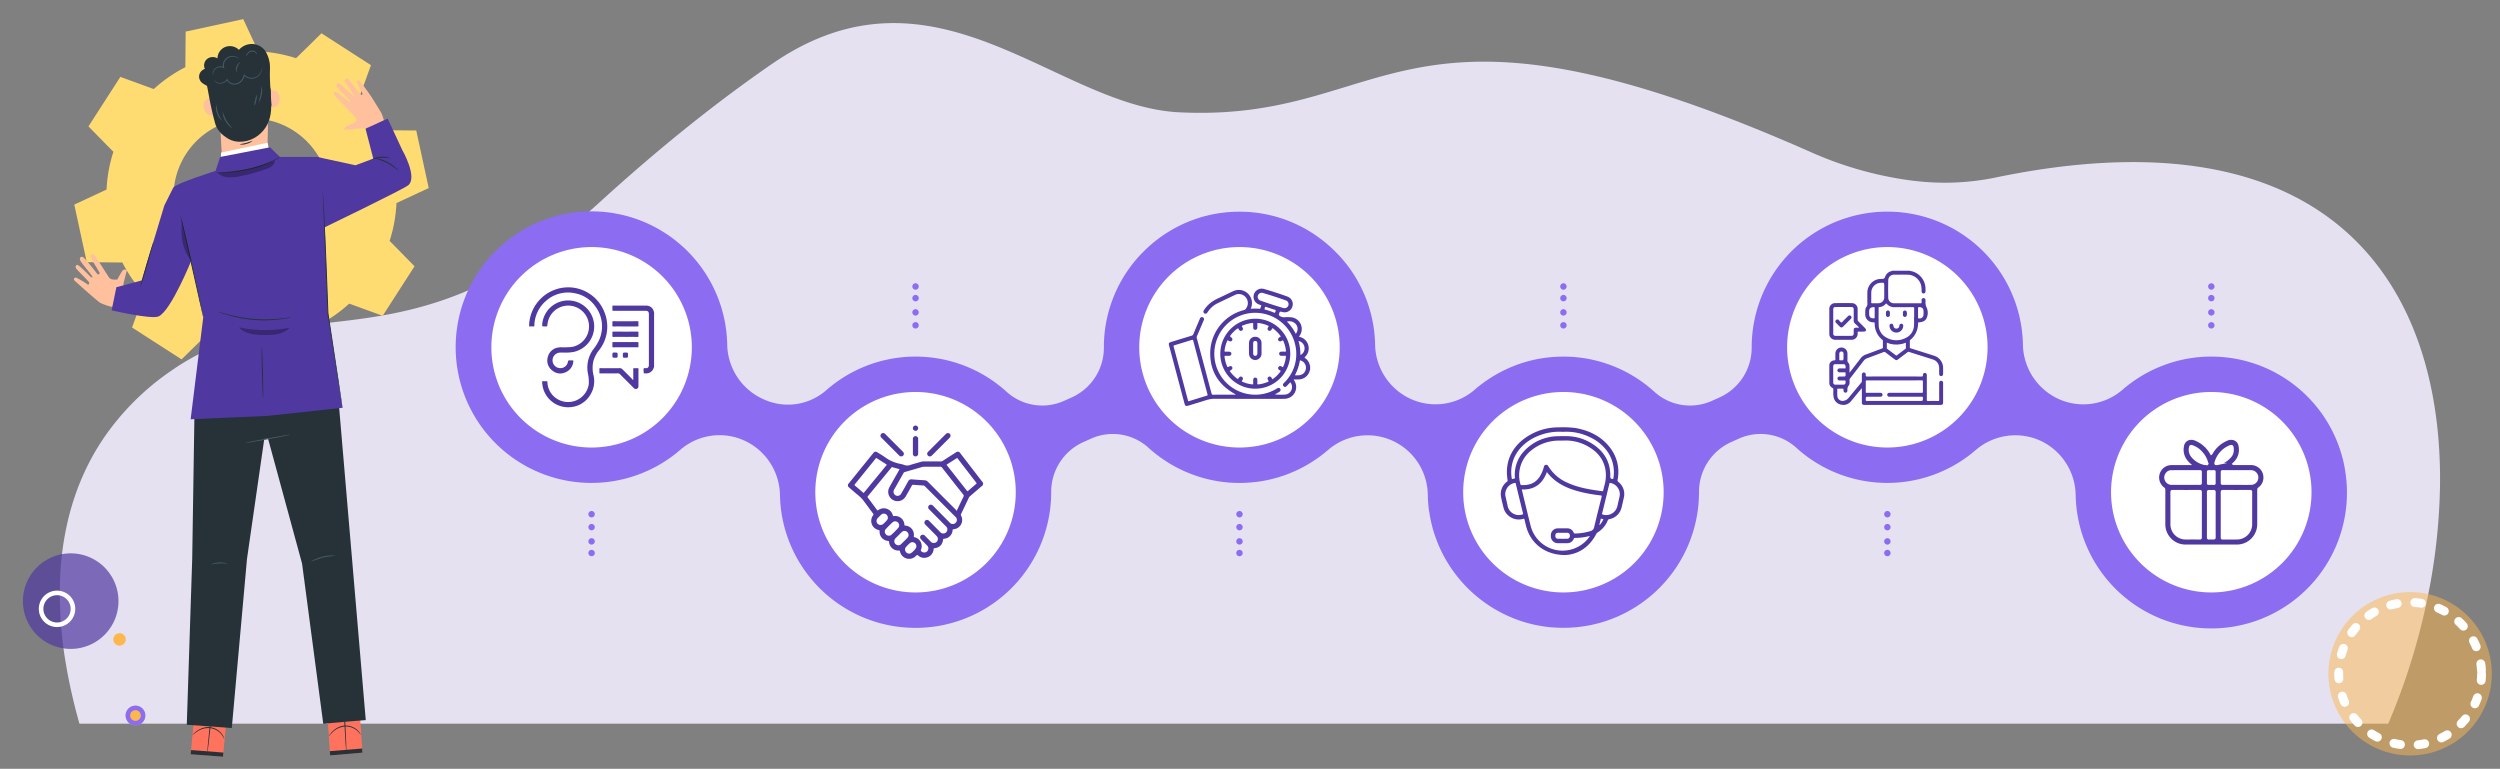 <svg id="Grupo_178745" data-name="Grupo 178745" xmlns="http://www.w3.org/2000/svg" xmlns:xlink="http://www.w3.org/1999/xlink" width="1240" height="381.327" viewBox="0 0 1240 381.327">
  <rect x="0" y="0" width="1240" height="381.327" fill="#808080" stroke="none"/>
  <defs>
    <clipPath id="clip-path">
      <rect id="Rectángulo_102362" data-name="Rectángulo 102362" width="1240" height="381.327" fill="none"/>
    </clipPath>
    <clipPath id="clip-path-2">
      <rect id="Rectángulo_102361" data-name="Rectángulo 102361" width="1239.999" height="381.327" fill="none"/>
    </clipPath>
    <clipPath id="clip-path-3">
      <rect id="Rectángulo_102354" data-name="Rectángulo 102354" width="47.411" height="47.411" fill="none"/>
    </clipPath>
    <clipPath id="clip-path-4">
      <rect id="Rectángulo_102355" data-name="Rectángulo 102355" width="81.022" height="81.025" fill="none"/>
    </clipPath>
    <clipPath id="clip-path-5">
      <rect id="Rectángulo_102356" data-name="Rectángulo 102356" width="16.3" height="4.388" fill="none"/>
    </clipPath>
    <clipPath id="clip-path-6">
      <rect id="Rectángulo_102357" data-name="Rectángulo 102357" width="16.262" height="3.901" fill="none"/>
    </clipPath>
    <clipPath id="clip-path-7">
      <rect id="Rectángulo_102358" data-name="Rectángulo 102358" width="28.454" height="8.403" fill="none"/>
    </clipPath>
    <clipPath id="clip-path-8">
      <rect id="Rectángulo_102359" data-name="Rectángulo 102359" width="4.977" height="20.998" fill="none"/>
    </clipPath>
    <clipPath id="clip-path-9">
      <rect id="Rectángulo_102360" data-name="Rectángulo 102360" width="25.093" height="3.805" fill="none"/>
    </clipPath>
  </defs>
  <g id="Grupo_178795" data-name="Grupo 178795" clip-path="url(#clip-path)">
    <g id="Grupo_178794" data-name="Grupo 178794">
      <g id="Grupo_178793" data-name="Grupo 178793" clip-path="url(#clip-path-2)">
        <path id="Trazado_241546" data-name="Trazado 241546" d="M38.081,342.841c1.213,5.582,2.579,11.025,4.051,16.29.1.324.179.638.272.955H1187.588a324.99,324.99,0,0,0,16.357-48.721q1.135-4.531,2.143-9.11a298.457,298.457,0,0,0,7.186-61.523q.012-1.776,0-3.538c0-.58-.007-1.157-.015-1.738q-.143-10.7-1.206-21.152-.768-7.441-2.035-14.7-1.535-8.8-3.9-17.4c-5.26-19.059-13.6-36.594-25.557-51.5a119.5,119.5,0,0,0-17.989-18.1q-1.618-1.32-3.3-2.586c-34.753-26.229-88.376-37.05-166.7-20.756a124.046,124.046,0,0,1-38.548,1.779q-4.332-.456-8.665-1.185A180.279,180.279,0,0,1,901.74,76.859q-6.109-2.7-11.972-5.215a.047.047,0,0,0-.024-.008C695.323-11.583,692.862,62.111,587.735,56.86c-60.862-3.041-120.4-79.123-200.876-24.644-.334.227-.666.454-1,.687-27.066,18.647-55.427,41.251-85.205,68.383q-6.681,6.089-13.1,11.32c-64.138,52.385-109.516,44.343-152.932,53.058-15.641,3.14-31.027,8.454-46.94,19.56A128.041,128.041,0,0,0,54.6,218.217c-12.653,18.595-18.953,39.232-21.08,60.105-.244,2.362-.429,4.729-.572,7.1A203.081,203.081,0,0,0,35.679,330.4q1.06,6.318,2.4,12.439" transform="translate(-3.01 -1.162)" fill="#e5e1f1"/>
        <g id="Grupo_178774" data-name="Grupo 178774" transform="translate(11.366 274.458)" opacity="0.7" style="isolation: isolate">
          <g id="Grupo_178773" data-name="Grupo 178773">
            <g id="Grupo_178772" data-name="Grupo 178772" clip-path="url(#clip-path-3)">
              <path id="Trazado_241547" data-name="Trazado 241547" d="M29.566,348.748a23.7,23.7,0,1,1,29.4-16.085,23.7,23.7,0,0,1-29.4,16.085" transform="translate(-12.519 -302.298)" fill="#5038a1"/>
            </g>
          </g>
        </g>
        <path id="Trazado_241548" data-name="Trazado 241548" d="M28.136,339.4a7.9,7.9,0,1,1,9.8-5.362A7.9,7.9,0,0,1,28.136,339.4Z" transform="translate(-2.068 -29.831)" fill="none" stroke="#fff" stroke-width="2.27"/>
        <path id="Trazado_241549" data-name="Trazado 241549" d="M72.172,395.024a4.809,4.809,0,1,1,5.966-3.264,4.809,4.809,0,0,1-5.966,3.264" transform="translate(-6.328 -35.511)" fill="#fdb74d"/>
        <path id="Trazado_241550" data-name="Trazado 241550" d="M72.566,394.14a3.778,3.778,0,1,1,4.688-2.564,3.777,3.777,0,0,1-4.688,2.564" transform="translate(-6.433 -35.616)" fill="#fdb74d"/>
        <path id="Trazado_241551" data-name="Trazado 241551" d="M72.566,394.14a3.778,3.778,0,1,1,4.688-2.564A3.777,3.777,0,0,1,72.566,394.14Z" transform="translate(-6.433 -35.616)" fill="none" stroke="#8c6df2" stroke-width="2.27"/>
        <path id="Trazado_241552" data-name="Trazado 241552" d="M64.111,351.972a3.091,3.091,0,1,1,3.835-2.1,3.091,3.091,0,0,1-3.835,2.1" transform="translate(-5.7 -31.857)" fill="#fdb74d"/>
        <g id="Grupo_178777" data-name="Grupo 178777" transform="translate(1154.911 293.685)" opacity="0.5">
          <g id="Grupo_178776" data-name="Grupo 178776">
            <g id="Grupo_178775" data-name="Grupo 178775" clip-path="url(#clip-path-4)">
              <path id="Trazado_241553" data-name="Trazado 241553" d="M1353.083,363.988a40.513,40.513,0,1,0-40.513,40.513,40.513,40.513,0,0,0,40.513-40.513" transform="translate(-1272.06 -323.475)" fill="#fdb74d"/>
            </g>
          </g>
        </g>
        <circle id="Elipse_6218" data-name="Elipse 6218" cx="35.417" cy="35.417" r="35.417" transform="translate(1160.005 298.781)" fill="none" stroke="#fff" stroke-linecap="round" stroke-width="4.395" stroke-dasharray="3.297 8.791"/>
        <path id="Trazado_241554" data-name="Trazado 241554" d="M80.016,45.131A71.556,71.556,0,0,1,95.669,34.288l.165-17.657,28.549-6.185,7.459,16a71.563,71.563,0,0,1,18.739,3.39l12.6-12.363,24.561,15.814L181.7,49.87a71.521,71.521,0,0,1,10.843,15.658l17.654.165,6.186,28.548-16,7.46a71.556,71.556,0,0,1-3.39,18.737l12.361,12.6L193.543,157.6l-16.583-6.039A71.526,71.526,0,0,1,161.3,162.4l-.165,17.657-28.548,6.185-7.46-16a71.632,71.632,0,0,1-18.738-3.391l-12.6,12.363L69.234,163.4l6.038-16.582a71.471,71.471,0,0,1-10.844-15.656L46.773,131l-6.186-28.548,16-7.461a71.624,71.624,0,0,1,3.39-18.737l-12.362-12.6L63.43,39.091ZM95.96,77.4a38.684,38.684,0,1,0,53.466-11.587A38.683,38.683,0,0,0,95.96,77.4" transform="translate(-3.738 -0.962)" fill="#fedc72"/>
        <path id="Trazado_241555" data-name="Trazado 241555" d="M123,380.611l-2.8,29.644-16.024-1.19,2.744-29.707Z" transform="translate(-9.594 -34.937)" fill="#ff725e"/>
        <path id="Trazado_241556" data-name="Trazado 241556" d="M113.224,408.573c-.133-.015.452-6.507,1.308-14.5s1.658-14.464,1.791-14.45-.452,6.506-1.308,14.5-1.658,14.464-1.791,14.449" transform="translate(-10.426 -34.961)" fill="#263238"/>
        <path id="Trazado_241557" data-name="Trazado 241557" d="M120.4,411.011l-16.023-1.243-.193,2.1,16.024,1.19Z" transform="translate(-9.594 -37.737)" fill="#263238"/>
        <path id="Trazado_241558" data-name="Trazado 241558" d="M105.145,401.214c-.024-.021.137-.243.473-.607a11.2,11.2,0,0,1,1.574-1.384,10.918,10.918,0,0,1,2.754-1.478,8.554,8.554,0,0,1,9.778,2.828,7.358,7.358,0,0,1,1,1.854,2.161,2.161,0,0,1,.184.749,16.983,16.983,0,0,0-1.454-2.392,8.552,8.552,0,0,0-5.749-3.051,9.823,9.823,0,0,0-6.314,1.772c-1.446.96-2.183,1.771-2.244,1.709" transform="translate(-9.683 -36.58)" fill="#263238"/>
        <g id="Grupo_178780" data-name="Grupo 178780" transform="translate(96.245 352.876)" opacity="0.3">
          <g id="Grupo_178779" data-name="Grupo 178779">
            <g id="Grupo_178778" data-name="Grupo 178778" clip-path="url(#clip-path-5)">
              <path id="Trazado_241559" data-name="Trazado 241559" d="M106.309,388.671l-.3,3.267,16.067,1.121.232-2.46Z" transform="translate(-106.008 -388.671)"/>
            </g>
          </g>
        </g>
        <path id="Trazado_241560" data-name="Trazado 241560" d="M194.241,378.454l1.926,29.714-16.01,1.359-1.991-29.767Z" transform="translate(-16.408 -34.853)" fill="#ff725e"/>
        <path id="Trazado_241561" data-name="Trazado 241561" d="M189.044,407.738c-.134.007-.583-6.5-1-14.525s-.652-14.545-.518-14.552.583,6.5,1,14.527.651,14.543.518,14.55" transform="translate(-17.266 -34.872)" fill="#263238"/>
        <path id="Trazado_241562" data-name="Trazado 241562" d="M196.222,408.925,180.2,410.232l.14,2.1,16.01-1.359Z" transform="translate(-16.596 -37.659)" fill="#263238"/>
        <path id="Trazado_241563" data-name="Trazado 241563" d="M179.658,401.664a2.146,2.146,0,0,1,.37-.675,11.191,11.191,0,0,1,1.337-1.615,10.9,10.9,0,0,1,2.484-1.895,8.553,8.553,0,0,1,10.1,1.245,7.347,7.347,0,0,1,1.279,1.673,2.089,2.089,0,0,1,.3.71,16.81,16.81,0,0,0-1.814-2.133,8.557,8.557,0,0,0-6.159-2.1,9.833,9.833,0,0,0-5.955,2.749c-1.276,1.176-1.875,2.094-1.946,2.042" transform="translate(-16.545 -36.504)" fill="#263238"/>
        <g id="Grupo_178783" data-name="Grupo 178783" transform="translate(162.325 352.752)" opacity="0.3">
          <g id="Grupo_178782" data-name="Grupo 178782">
            <g id="Grupo_178781" data-name="Grupo 178781" clip-path="url(#clip-path-6)">
              <path id="Trazado_241564" data-name="Trazado 241564" d="M178.79,389.161l.219,3.273L195.051,391l-.16-2.466Z" transform="translate(-178.79 -388.533)"/>
            </g>
          </g>
        </g>
        <path id="Trazado_241565" data-name="Trazado 241565" d="M142.872,84.084l-22.065,3.292L119.774,68.5s-1.594-.068-3-8.123-4.014-21.707-4.014-21.707a30.3,30.3,0,0,1,29.768-1.184l1.388.721Z" transform="translate(-10.384 -3.144)" fill="#ffc09d"/>
        <path id="Trazado_241566" data-name="Trazado 241566" d="M145.957,49.953c.133-.083,5.478-2.57,6.189,2.978s-5.2,5.155-5.232,5-.957-7.975-.957-7.975" transform="translate(-13.442 -4.543)" fill="#ffc09d"/>
        <path id="Trazado_241567" data-name="Trazado 241567" d="M115.726,53.532c-.153-.036-5.462-.538-4.386,4.951s6.564,3.25,6.543,3.091-2.157-8.042-2.157-8.042" transform="translate(-10.24 -4.927)" fill="#ffc09d"/>
        <path id="Trazado_241568" data-name="Trazado 241568" d="M144.541,47.505c-.105,4.762.457,7.164.166,10.381-.458,5.09-2.366,9.243-6.531,12.423s-10.341,4.135-14.8,1.445c-3.091-1.866-5.439-4.159-6.405-7.566s-2.364-9.489-2.956-12.978c-1.066-6.294-2.479-12.246-2.479-12.246l18.116-6.275,11.595,4.372Z" transform="translate(-10.272 -3.011)" fill="#263238"/>
        <path id="Trazado_241569" data-name="Trazado 241569" d="M130.988,78.7a6.314,6.314,0,0,0,3.312-.251,6.247,6.247,0,0,0,2.97-1.465c-.076-.129-1.387.511-3.109.973s-3.176.593-3.173.743" transform="translate(-12.063 -7.088)" fill="#263238"/>
        <path id="Trazado_241570" data-name="Trazado 241570" d="M144.659,54.715c-.221-4.827-.744-10.3-.786-15.424-.015-1.921.239-4.736-.241-6.6a15.376,15.376,0,0,0-2.124-5.351,8.275,8.275,0,0,0-6.349-3.306,8.528,8.528,0,0,0-6.627,2.9,6.4,6.4,0,0,0-6.8-1.413,6.163,6.163,0,0,0-3.84,5.664,4.506,4.506,0,0,0-5.164.293,4.166,4.166,0,0,0-1.112,4.9,4.221,4.221,0,0,0-2.71,2.813,3.971,3.971,0,0,0,.922,3.707c1.072,1.145,2.744,1.6,3.895,2.669a4.531,4.531,0,0,1,1.092,4.935" transform="translate(-10.018 -2.213)" fill="#263238"/>
        <path id="Trazado_241571" data-name="Trazado 241571" d="M116.73,43a1.249,1.249,0,0,0,.291.485,3.743,3.743,0,0,0,1.274,1,4.05,4.05,0,0,0,2.546.349A4.276,4.276,0,0,0,123.609,43l-.411-.04a3.842,3.842,0,0,0,2.941,2.357,4.645,4.645,0,0,0,4.121-1.191,6.2,6.2,0,0,0,1.879-3.375l-.443.123a5.368,5.368,0,0,0,4.583,1.551,5,5,0,0,0,3.324-1.976,4.8,4.8,0,0,0,.945-2.319,1.975,1.975,0,0,0-.035-.892c-.039,0-.03.315-.141.868a5.045,5.045,0,0,1-1.03,2.154A4.733,4.733,0,0,1,136.224,42a4.949,4.949,0,0,1-4.145-1.459l-.344-.369-.1.491a5.779,5.779,0,0,1-1.735,3.091,4.139,4.139,0,0,1-3.652,1.08,3.412,3.412,0,0,1-2.618-2.022l-.158-.444-.252.4a3.915,3.915,0,0,1-2.454,1.709,3.86,3.86,0,0,1-2.355-.229A5.284,5.284,0,0,1,116.73,43" transform="translate(-10.75 -3.429)" fill="#455a64"/>
        <path id="Trazado_241572" data-name="Trazado 241572" d="M116.36,40.192a4.942,4.942,0,0,1,.471-2.137,3.447,3.447,0,0,1,1.754-1.591,3.7,3.7,0,0,1,2.928.064l.5.242-.135-.532a4.063,4.063,0,0,1-.065-1.617,4.437,4.437,0,0,1,1.876-2.948,4.585,4.585,0,0,1,2.866-.716,6.247,6.247,0,0,1,2.637.926c.02-.018-.149-.243-.564-.538A4.635,4.635,0,0,0,126.6,30.6a4.7,4.7,0,0,0-5.307,3.95,4.45,4.45,0,0,0,.085,1.821l.369-.291a4.113,4.113,0,0,0-3.342-.016,3.69,3.69,0,0,0-1.881,1.855,3.434,3.434,0,0,0-.314,1.681c.035.4.123.6.15.6" transform="translate(-10.701 -2.814)" fill="#455a64"/>
        <path id="Trazado_241573" data-name="Trazado 241573" d="M129.442,38.762c.067-.042-.066-.312-.107-.761a3.56,3.56,0,0,1,.319-1.725,17.652,17.652,0,0,1,.841-1.637c.241-.33.542-.176.577-.21.028-.014.011-.127-.159-.2a.667.667,0,0,0-.692.169,4.127,4.127,0,0,0-.542.734,6.538,6.538,0,0,0-.513.958,2.982,2.982,0,0,0-.2,1.985c.154.508.425.729.475.689" transform="translate(-11.869 -3.149)" fill="#455a64"/>
        <path id="Trazado_241574" data-name="Trazado 241574" d="M139.881,29.424c.055-.03-.067-.429-.511-.951a2.751,2.751,0,0,0-.991-.725,2.309,2.309,0,0,0-1.567-.076,3.689,3.689,0,0,0-2.041,1.736c-.335.577-.468.959-.409.993s.32-.29.719-.794a3.989,3.989,0,0,1,1.88-1.446,2.242,2.242,0,0,1,2.141.567c.469.409.71.738.779.7" transform="translate(-12.373 -2.539)" fill="#455a64"/>
        <path id="Trazado_241575" data-name="Trazado 241575" d="M141.416,55.1a9.016,9.016,0,0,0,1.4-3.839,8.8,8.8,0,0,0,.052-4.057c-.156.007-.166,1.8-.572,3.973s-1.024,3.868-.88,3.923" transform="translate(-13.022 -4.348)" fill="#455a64"/>
        <path id="Trazado_241576" data-name="Trazado 241576" d="M138.9,57.24a6.726,6.726,0,0,0,.977-2.731,6.574,6.574,0,0,0,.232-2.874,10.262,10.262,0,0,0-.749,2.775,10.18,10.18,0,0,0-.459,2.831" transform="translate(-12.788 -4.755)" fill="#455a64"/>
        <path id="Trazado_241577" data-name="Trazado 241577" d="M121.664,61.024a8.549,8.549,0,0,0,1.429,4.746,8.853,8.853,0,0,0,3.5,3.588,30.668,30.668,0,0,1-3.036-3.846,30,30,0,0,1-1.888-4.488" transform="translate(-11.201 -5.62)" fill="#455a64"/>
        <path id="Trazado_241578" data-name="Trazado 241578" d="M118.17,57.037a6.893,6.893,0,0,0,.343,4.428,7.05,7.05,0,0,0,2.578,3.652,24.241,24.241,0,0,1-2.079-3.825,23.937,23.937,0,0,1-.842-4.254" transform="translate(-10.864 -5.253)" fill="#455a64"/>
        <path id="Trazado_241579" data-name="Trazado 241579" d="M120.563,87.59l.2-4.734,23.063-4.872.815,3.9Z" transform="translate(-11.103 -7.182)" fill="#fff"/>
        <path id="Trazado_241580" data-name="Trazado 241580" d="M40.981,150.462s-1.139.585-.344,1.419,11.283,10.148,12.7,11.061A29.934,29.934,0,0,0,59,164.957l2.771-.516,1.622-6.68,1.957-3.214-.5-.738,1.842-7.142s-1.6-.648-2.331.5c-1.031,1.623-2.456,4.247-2.456,4.247s-2.884.439-3.934-.813-7.163-11.569-7.9-11.748-1.863.046-1.265,1.687,4.509,7.491,4.36,7.812-.743.76-1.03.477-6.525-8.522-7.513-8.662c-1.053-.151-1.809.7-.841,2.289s6.044,7.379,5.812,7.751-.908-.078-.908-.078-5.8-6.06-6.62-5.952c-.9.12-1.046,1.03-.587,1.782s6.34,6.438,6.443,6.891c.068.3-.182,1.465-.654,1.066s-5.823-3.841-6.285-3.455" transform="translate(-3.716 -12.783)" fill="#ffc09d"/>
        <path id="Trazado_241581" data-name="Trazado 241581" d="M105.955,216.542l-1.221,79.232-2.691,82.25,22.326,1.614,7.533-83.864,8.572-59.506,1.888-.116L159.228,298.1l10.512,79.5c1.306-.327,21.075-1.888,21.075-1.888L177.1,214.741l-2.285-13.388-58.775,1.306Z" transform="translate(-9.398 -18.543)" fill="#263238"/>
        <path id="Trazado_241582" data-name="Trazado 241582" d="M171.355,162.737l-1.7-45.827-2.827-31.647h-19.27l-4.92-4.8-24.717,4.8-2.288,6.9s-19.85,6.32-20.952,8.247c0,0,6.962,27.479,10.241,42.877,2.25,10.566,4.619,21.395,4.619,21.395l-6.27,50.694c-.249,0,38.184-1.691,38.184-1.691l37.13-4.017Z" transform="translate(-8.72 -7.41)" fill="#5038a1"/>
        <path id="Trazado_241583" data-name="Trazado 241583" d="M199.5,67.4s-5.656.443-5.991.443-6.157.536-6.157.536a2.984,2.984,0,0,1,1.606-2.008c1.339-.6,3.891-1.534,4.159-2s.861-1.143.325-1.878-10.29-10.639-10.624-11.174-.871-1.54,0-1.74,1.94.736,2.676,1.338,4.535,3.811,4.936,3.611.067-.536.067-.536-6.452-6.64-6.519-6.84-.826-2.158,1.01-1.837c.88.153,7.583,7,7.851,6.736s-5.623-7.831-5.087-8.434,1.138-1.2,2.209,0,5.683,7.363,6.021,7.429a.56.56,0,0,0,.6-.736c-.133-.468-2.874-5.24-2.874-5.776s.538-.667,1.074-.734,6.285,8.251,6.285,8.251,4.437,7.14,4.885,7.965a26.928,26.928,0,0,1,1.272,3.614Z" transform="translate(-16.793 -3.952)" fill="#ffc09d"/>
        <path id="Trazado_241584" data-name="Trazado 241584" d="M197.254,69.782l3.854,14.866-8.809,3.3-19-4.129V111.9l2.686,7.3s39.753-19.185,42.393-21.3c4.936-3.948-2.9-17.543-2.9-17.543l-7.216-15.538Z" transform="translate(-15.96 -5.97)" fill="#5038a1"/>
        <path id="Trazado_241585" data-name="Trazado 241585" d="M91.578,102.437l-4.446,8.9L75.9,148.531l-12.555,3.349-2.359,11.476s19.633,4.6,23.274,3.021c6.185-2.685,16.5-28.292,16.5-28.292l-1.4-21.891Z" transform="translate(-5.616 -9.434)" fill="#5038a1"/>
        <path id="Trazado_241586" data-name="Trazado 241586" d="M216.388,92.7a36.444,36.444,0,0,0-5.857-4.042,36.419,36.419,0,0,0-6.723-2.332,6.4,6.4,0,0,1,2.112.2,18.99,18.99,0,0,1,9.059,4.59,6.378,6.378,0,0,1,1.409,1.586" transform="translate(-18.769 -7.948)" fill="#263238"/>
        <path id="Trazado_241587" data-name="Trazado 241587" d="M212.572,86.478a27.594,27.594,0,0,0-4.793-.37,27.612,27.612,0,0,0-4.707.973,10.156,10.156,0,0,1,9.5-.6" transform="translate(-18.701 -7.881)" fill="#263238"/>
        <path id="Trazado_241588" data-name="Trazado 241588" d="M149.676,85.75a6.4,6.4,0,0,1-1.08.749c-.353.234-.8.5-1.328.782s-1.124.626-1.812.942a45.863,45.863,0,0,1-4.91,2.038,61.3,61.3,0,0,1-6.265,1.77,66.789,66.789,0,0,1-11.711,1.5c-1.511.057-2.734.061-3.578.027a6.423,6.423,0,0,1-1.31-.1,6.489,6.489,0,0,1,1.309-.1c.842-.028,2.059-.086,3.559-.19a79.369,79.369,0,0,0,11.62-1.636c2.235-.5,4.336-1.1,6.223-1.716,1.873-.653,3.549-1.283,4.909-1.92.693-.292,1.3-.6,1.832-.867s1-.494,1.362-.7a6.457,6.457,0,0,1,1.179-.577" transform="translate(-10.838 -7.897)" fill="#263238"/>
        <path id="Trazado_241589" data-name="Trazado 241589" d="M155.629,172.994a7.971,7.971,0,0,1-1.417.361c-.918.209-2.262.441-3.93.665a64.181,64.181,0,0,1-26.081-1.979c-1.616-.473-2.909-.906-3.785-1.25a8.1,8.1,0,0,1-1.346-.571,7.905,7.905,0,0,1,1.411.382c.893.286,2.2.665,3.817,1.09a71.7,71.7,0,0,0,25.943,1.968c1.665-.176,3.012-.353,3.938-.5a8.061,8.061,0,0,1,1.453-.165" transform="translate(-10.966 -15.676)" fill="#263238"/>
        <path id="Trazado_241590" data-name="Trazado 241590" d="M76.639,154.648c-.135-.04,1.243-5.175,3.079-11.469s3.434-11.366,3.57-11.327-1.243,5.174-3.079,11.47-3.435,11.365-3.57,11.325" transform="translate(-7.057 -12.143)" fill="#263238"/>
        <path id="Trazado_241591" data-name="Trazado 241591" d="M143.016,189.634c.142,0,.4,5.712.575,12.763s.2,12.774.063,12.777-.4-5.71-.575-12.764-.2-12.772-.063-12.776" transform="translate(-13.163 -17.464)" fill="#263238"/>
        <path id="Trazado_241592" data-name="Trazado 241592" d="M156.262,237.484c.025.139-4.968,1.17-11.152,2.3s-11.221,1.94-11.246,1.8,4.967-1.17,11.154-2.3,11.219-1.939,11.244-1.8" transform="translate(-12.328 -21.869)" fill="#455a64"/>
        <path id="Trazado_241593" data-name="Trazado 241593" d="M182.227,303.672a46.3,46.3,0,0,0-6.424.832,46.28,46.28,0,0,0-6.086,2.222,5.64,5.64,0,0,1,1.606-1.07,19.117,19.117,0,0,1,8.986-2.193,5.62,5.62,0,0,1,1.918.21" transform="translate(-15.63 -27.947)" fill="#455a64"/>
        <path id="Trazado_241594" data-name="Trazado 241594" d="M123.451,307.87c-.035.15-1.852-.225-4.108-.117-2.257.088-4.035.62-4.081.473a10.812,10.812,0,0,1,8.189-.356" transform="translate(-10.615 -28.294)" fill="#455a64"/>
        <path id="Trazado_241595" data-name="Trazado 241595" d="M109.9,168.116a2.017,2.017,0,0,1-.161-.5c-.1-.39-.219-.872-.365-1.461-.313-1.346-.737-3.169-1.254-5.391-1.039-4.626-2.445-10.892-4-17.816s-2.945-13.195-3.978-17.822l-1.208-5.4-.313-1.472a2.032,2.032,0,0,1-.075-.522,2.027,2.027,0,0,1,.175.5c.109.388.243.866.407,1.45.344,1.262.809,3.1,1.366,5.365,1.113,4.54,2.574,10.831,4.126,17.794s2.9,13.274,3.853,17.849l1.095,5.427c.109.6.2,1.085.271,1.481a2.038,2.038,0,0,1,.06.524" transform="translate(-9.075 -10.842)" fill="#263238"/>
        <path id="Trazado_241596" data-name="Trazado 241596" d="M176.212,103.237a1.137,1.137,0,0,1,.044.28c.02.214.045.486.077.823.063.725.149,1.794.236,3.172.187,2.756.406,6.747.655,11.678.491,9.864,1.069,23.495,1.634,38.552.089,2.426.176,4.815.26,7.082l0-.029c2.007,13.246,3.783,24.97,5.063,33.425.612,4.185,1.1,7.56,1.452,9.929l.368,2.682c.035.283.062.513.084.7a.121.121,0,1,1-.047.007c-.035-.182-.077-.409-.13-.689q-.166-.967-.457-2.668c-.382-2.363-.927-5.73-1.6-9.905-1.323-8.449-3.158-20.164-5.23-33.4l0-.015v-.015c-.084-2.267-.173-4.655-.263-7.081-1.164-29.727-2.026-51.74-2.134-54.525" transform="translate(-16.228 -9.507)" fill="#263238"/>
        <g id="Grupo_178786" data-name="Grupo 178786" transform="translate(107.849 79.588)" opacity="0.3">
          <g id="Grupo_178785" data-name="Grupo 178785">
            <g id="Grupo_178784" data-name="Grupo 178784" clip-path="url(#clip-path-7)">
              <path id="Trazado_241597" data-name="Trazado 241597" d="M147.226,87.661c-9.29,3.744-18.469,6.055-28.436,6.061a8.05,8.05,0,0,0,5.2,2.289,20.84,20.84,0,0,0,5.831-.5,88.1,88.1,0,0,0,14.187-3.986c1.582-.592,3.436-2.3,3.219-3.867" transform="translate(-118.789 -87.661)"/>
            </g>
          </g>
        </g>
        <g id="Grupo_178789" data-name="Grupo 178789" transform="translate(90.019 108.488)" opacity="0.3">
          <g id="Grupo_178788" data-name="Grupo 178788">
            <g id="Grupo_178787" data-name="Grupo 178787" clip-path="url(#clip-path-8)">
              <path id="Trazado_241598" data-name="Trazado 241598" d="M99.15,119.493c.153,3.578-.243,7.878.506,11.379a21.327,21.327,0,0,0,4.471,9.62c-1.732-6.741-3.195-14.127-4.977-21" transform="translate(-99.15 -119.493)"/>
            </g>
          </g>
        </g>
        <g id="Grupo_178792" data-name="Grupo 178792" transform="translate(118.532 162.367)" opacity="0.3">
          <g id="Grupo_178791" data-name="Grupo 178791">
            <g id="Grupo_178790" data-name="Grupo 178790" clip-path="url(#clip-path-9)">
              <path id="Trazado_241599" data-name="Trazado 241599" d="M130.859,178.884l-.3-.046c3.006,3.416,8,3.771,12.546,3.8s9.493-.261,12.546-3.636a61.587,61.587,0,0,1-24.789-.12" transform="translate(-130.555 -178.837)"/>
            </g>
          </g>
        </g>
        <path id="Trazado_241600" data-name="Trazado 241600" d="M1186.779,249.3a67.235,67.235,0,0,0-111.147-45.271,29.7,29.7,0,0,1-31.614,4.527h0a30.269,30.269,0,0,1-17.711-27.166q-.041-1.871-.186-3.764a67.276,67.276,0,0,0-134.345,5.285v.173a27.036,27.036,0,0,1-15.994,24.711l-3.574,1.6a26.335,26.335,0,0,1-28.492-4.249A67.5,67.5,0,0,0,826.724,193.8c-.065-.031-.13-.064-.2-.094-.692-.32-1.394-.625-2.1-.922-.266-.113-.531-.23-.8-.34-.551-.223-1.108-.434-1.665-.644-.434-.164-.866-.329-1.3-.483s-.868-.3-1.3-.439c-.573-.19-1.147-.375-1.726-.549-.337-.1-.676-.2-1.015-.291q-1.024-.29-2.057-.55c-.271-.066-.542-.13-.813-.193q-1.132-.267-2.275-.5c-.242-.047-.485-.093-.727-.138q-1.17-.219-2.352-.4c-.258-.038-.517-.075-.774-.111q-1.129-.155-2.268-.272-.49-.05-.983-.094c-.31-.027-.618-.067-.93-.09s-.638-.027-.959-.045q-.85-.052-1.7-.082c-.533-.018-1.065-.032-1.6-.038-.269,0-.536-.019-.805-.019-.361,0-.718.019-1.078.025-.464.007-.927.015-1.388.033-.685.025-1.365.064-2.044.11-.4.027-.807.05-1.207.084-.765.064-1.523.148-2.28.239-.312.037-.626.067-.937.109-.932.124-1.854.271-2.772.433-.133.024-.27.041-.4.065a66.683,66.683,0,0,0-9.571,2.5l-.034.013q-1.512.516-2.988,1.1l-.234.1q-1.38.553-2.727,1.164l-.3.141q-1.324.607-2.615,1.27l-.275.143q-1.317.682-2.6,1.421c-.064.036-.128.073-.191.11q-1.347.782-2.653,1.622l-.041.025a67.763,67.763,0,0,0-7.962,5.989c-.341.3-.7.575-1.05.855a29.744,29.744,0,0,1-30.331,3.491,30.269,30.269,0,0,1-17.711-27.166q-.042-1.871-.186-3.764a66.959,66.959,0,0,0-19.364-42l-.032-.032q-.942-.949-1.923-1.858c-.083-.077-.162-.156-.246-.232-.587-.541-1.187-1.069-1.793-1.59-.155-.134-.308-.271-.466-.4-.543-.458-1.1-.9-1.656-1.346-.229-.182-.456-.367-.687-.546-.5-.386-1.01-.76-1.522-1.131-.3-.219-.6-.44-.9-.654-.46-.323-.928-.635-1.4-.947-.366-.244-.729-.49-1.1-.727-.426-.271-.858-.532-1.29-.794s-.844-.516-1.273-.764c-.4-.23-.8-.45-1.2-.673-.471-.26-.942-.519-1.421-.768-.379-.2-.763-.385-1.146-.576-.511-.253-1.022-.507-1.541-.747-.366-.171-.736-.331-1.106-.495-.542-.241-1.085-.479-1.635-.706-.363-.149-.73-.29-1.1-.433-.562-.22-1.124-.437-1.692-.642-.372-.134-.749-.259-1.125-.387-.568-.193-1.137-.384-1.711-.563-.389-.12-.782-.232-1.174-.345-.566-.164-1.134-.327-1.707-.476-.417-.109-.836-.208-1.255-.308-.553-.133-1.106-.264-1.664-.383-.449-.1-.9-.182-1.357-.268-.533-.1-1.066-.2-1.6-.292-.49-.081-.984-.151-1.478-.222s-1.009-.143-1.516-.2c-.535-.064-1.074-.114-1.612-.165-.319-.03-.633-.073-.952-.1-.138-.011-.273-.011-.41-.021-.213-.015-.424-.042-.637-.055-.548-.035-1.09-.039-1.634-.061-.524-.022-1.05-.05-1.571-.059-.706-.012-1.4,0-2.1.01-.546.007-1.094.005-1.636.025-.65.025-1.295.074-1.94.117-.584.039-1.17.066-1.75.12-.555.052-1.1.128-1.654.193-.658.077-1.32.143-1.974.24-.267.04-.528.094-.794.138a66.653,66.653,0,0,0-9.067,2.1c-.11.034-.222.062-.332.1-.9.283-1.794.6-2.681.915-.2.074-.413.14-.617.215-.853.318-1.693.661-2.53,1.011-.226.1-.457.183-.682.281-.827.357-1.641.738-2.451,1.128-.222.106-.448.208-.668.317-.806.4-1.6.819-2.386,1.247-.215.117-.431.23-.645.35-.788.44-1.562.9-2.33,1.371-.2.123-.4.242-.6.367q-1.159.727-2.284,1.5c-.18.123-.36.245-.538.37q-1.141.8-2.245,1.643c-.156.119-.311.237-.465.357q-1.125.874-2.212,1.794-.191.161-.38.324-1.114.956-2.185,1.959l-.278.263q-1.107,1.05-2.167,2.146l-.159.167q-1.107,1.156-2.161,2.361a.259.259,0,0,1-.02.024,66.969,66.969,0,0,0-16.511,44.307,27.033,27.033,0,0,1-15.993,24.679l-3.574,1.6a26.334,26.334,0,0,1-28.491-4.249,67.139,67.139,0,0,0-89.645-.934,28.856,28.856,0,0,1-30.813,4.612l-.5-.222a30.3,30.3,0,0,1-17.809-27.207q-.037-1.671-.156-3.358a67.35,67.35,0,1,0-23.006,55.638,29.7,29.7,0,0,1,31.615-4.526,30.265,30.265,0,0,1,17.711,27.165,69.737,69.737,0,0,0,.519,7.068,67.28,67.28,0,0,0,134.011-8.588v-.173a27.03,27.03,0,0,1,15.993-24.71l3.574-1.6a26.334,26.334,0,0,1,28.491,4.249,67.532,67.532,0,0,0,16.982,11.333c.067.031.133.064.2.1.7.321,1.4.627,2.108.926.261.111.521.224.784.332.555.225,1.117.439,1.68.65.43.163.861.326,1.295.479s.873.3,1.312.442c.569.188,1.14.372,1.716.546.341.1.685.2,1.029.3q1.019.289,2.046.547c.273.068.548.132.823.2q1.126.266,2.265.493c.245.049.491.1.736.141q1.168.218,2.35.4c.257.038.513.074.771.111q1.128.155,2.267.271c.329.034.659.066.989.1.308.026.612.066.922.089s.637.026.958.045q.854.052,1.713.082c.53.019,1.058.032,1.585.038.272,0,.541.02.813.02.367,0,.73-.019,1.1-.025.447-.007.893-.015,1.338-.031.7-.025,1.4-.065,2.09-.112.384-.026.77-.047,1.152-.08.8-.067,1.59-.154,2.379-.249.274-.034.551-.058.824-.094a66.7,66.7,0,0,0,9.625-2.006l.152-.046q1.474-.426,2.918-.918c.125-.043.249-.089.374-.132q1.339-.464,2.653-.981c.141-.055.28-.113.419-.17q1.3-.522,2.569-1.095l.379-.173q1.31-.6,2.589-1.257c.085-.043.17-.085.253-.129q1.386-.718,2.736-1.5l.016-.009a67.641,67.641,0,0,0,10.248-7.261,29.916,29.916,0,0,1,49.583,22.393,69.737,69.737,0,0,0,.519,7.068c.072.577.2,1.135.289,1.708q.151.981.33,1.955.432,2.367,1.033,4.673c.042.158.081.315.124.472A67.578,67.578,0,0,0,772.366,316.8c.091.039.182.081.273.119q1.523.633,3.079,1.193c.878.317,1.764.619,2.658.9q1.094.34,2.2.645,1.828.505,3.694.91c.529.113,1.061.214,1.594.314,1.464.277,2.94.513,4.433.693.115.014.228.041.344.054.346.039.687.054,1.032.088.421.042.84.1,1.263.129.227.018.451.02.677.035.7.048,1.394.08,2.088.107.587.024,1.174.045,1.759.054.654.008,1.3,0,1.954-.009.615-.009,1.228-.019,1.839-.044s1.209-.067,1.811-.109c.646-.044,1.291-.089,1.931-.152.551-.054,1.1-.124,1.646-.192.681-.084,1.361-.167,2.036-.271.494-.076.982-.167,1.473-.254.716-.127,1.432-.254,2.14-.4.43-.091.855-.2,1.282-.3.758-.175,1.514-.351,2.262-.553.358-.1.71-.205,1.066-.308.8-.231,1.607-.464,2.4-.724.276-.091.546-.192.82-.286.862-.294,1.72-.6,2.565-.924.175-.068.346-.144.521-.214.934-.372,1.861-.756,2.775-1.168.051-.023.1-.048.151-.072a67.34,67.34,0,0,0,39.517-61.482A27.031,27.031,0,0,1,881.64,229.9l3.573-1.6a26.334,26.334,0,0,1,28.491,4.249,67.136,67.136,0,0,0,89.155,1.361,30.064,30.064,0,0,1,31.9-4.773h0a30.27,30.27,0,0,1,17.712,27.166q.041,1.879.187,3.781A67.278,67.278,0,1,0,1186.779,249.3" transform="translate(-22.94 -10.649)" fill="#8c6df2"/>
        <path id="Trazado_241601" data-name="Trazado 241601" d="M318.15,134.974a49.714,49.714,0,1,1-49.713,49.713,49.714,49.714,0,0,1,49.713-49.713" transform="translate(-24.721 -12.43)" fill="#fff"/>
        <line id="Línea_323" data-name="Línea 323" transform="translate(454.106 161.355)" fill="none" stroke="#8c6df2" stroke-linecap="round" stroke-miterlimit="10" stroke-width="3.195"/>
        <line id="Línea_324" data-name="Línea 324" y1="9.628" transform="translate(454.106 145.308)" fill="none" stroke="#8c6df2" stroke-linecap="round" stroke-miterlimit="10" stroke-width="3.195" stroke-dasharray="0 7.07"/>
        <line id="Línea_325" data-name="Línea 325" transform="translate(454.106 142.098)" fill="none" stroke="#8c6df2" stroke-linecap="round" stroke-miterlimit="10" stroke-width="3.195"/>
        <line id="Línea_326" data-name="Línea 326" transform="translate(775.459 161.355)" fill="none" stroke="#8c6df2" stroke-linecap="round" stroke-miterlimit="10" stroke-width="3.195"/>
        <line id="Línea_327" data-name="Línea 327" y1="9.628" transform="translate(775.459 145.308)" fill="none" stroke="#8c6df2" stroke-linecap="round" stroke-miterlimit="10" stroke-width="3.195" stroke-dasharray="0 7.07"/>
        <line id="Línea_328" data-name="Línea 328" transform="translate(775.459 142.098)" fill="none" stroke="#8c6df2" stroke-linecap="round" stroke-miterlimit="10" stroke-width="3.195"/>
        <line id="Línea_329" data-name="Línea 329" transform="translate(1096.811 161.355)" fill="none" stroke="#8c6df2" stroke-linecap="round" stroke-miterlimit="10" stroke-width="3.195"/>
        <line id="Línea_330" data-name="Línea 330" y1="9.628" transform="translate(1096.811 145.308)" fill="none" stroke="#8c6df2" stroke-linecap="round" stroke-miterlimit="10" stroke-width="3.195" stroke-dasharray="0 7.07"/>
        <line id="Línea_331" data-name="Línea 331" transform="translate(1096.811 142.098)" fill="none" stroke="#8c6df2" stroke-linecap="round" stroke-miterlimit="10" stroke-width="3.195"/>
        <line id="Línea_332" data-name="Línea 332" transform="translate(293.429 255.039)" fill="none" stroke="#8c6df2" stroke-linecap="round" stroke-miterlimit="10" stroke-width="3.195"/>
        <line id="Línea_333" data-name="Línea 333" y2="9.628" transform="translate(293.429 261.458)" fill="none" stroke="#8c6df2" stroke-linecap="round" stroke-miterlimit="10" stroke-width="3.195" stroke-dasharray="0 7.07"/>
        <line id="Línea_334" data-name="Línea 334" transform="translate(293.429 274.296)" fill="none" stroke="#8c6df2" stroke-linecap="round" stroke-miterlimit="10" stroke-width="3.195"/>
        <line id="Línea_335" data-name="Línea 335" transform="translate(614.782 255.039)" fill="none" stroke="#8c6df2" stroke-linecap="round" stroke-miterlimit="10" stroke-width="3.195"/>
        <line id="Línea_336" data-name="Línea 336" y2="9.628" transform="translate(614.782 261.458)" fill="none" stroke="#8c6df2" stroke-linecap="round" stroke-miterlimit="10" stroke-width="3.195" stroke-dasharray="0 7.07"/>
        <line id="Línea_337" data-name="Línea 337" transform="translate(614.782 274.296)" fill="none" stroke="#8c6df2" stroke-linecap="round" stroke-miterlimit="10" stroke-width="3.195"/>
        <line id="Línea_338" data-name="Línea 338" transform="translate(936.135 255.039)" fill="none" stroke="#8c6df2" stroke-linecap="round" stroke-miterlimit="10" stroke-width="3.195"/>
        <line id="Línea_339" data-name="Línea 339" y2="9.628" transform="translate(936.135 261.458)" fill="none" stroke="#8c6df2" stroke-linecap="round" stroke-miterlimit="10" stroke-width="3.195" stroke-dasharray="0 7.07"/>
        <line id="Línea_340" data-name="Línea 340" transform="translate(936.135 274.296)" fill="none" stroke="#8c6df2" stroke-linecap="round" stroke-miterlimit="10" stroke-width="3.195"/>
        <path id="Trazado_241602" data-name="Trazado 241602" d="M544.839,263.859a49.714,49.714,0,1,1-49.713-49.713,49.713,49.713,0,0,1,49.713,49.713" transform="translate(-41.02 -19.722)" fill="#fff"/>
        <path id="Trazado_241603" data-name="Trazado 241603" d="M721.813,184.687A49.714,49.714,0,1,1,672.1,134.974a49.713,49.713,0,0,1,49.713,49.713" transform="translate(-57.318 -12.43)" fill="#fff"/>
        <path id="Trazado_241604" data-name="Trazado 241604" d="M1075.749,184.687a49.714,49.714,0,1,1-49.713-49.713,49.713,49.713,0,0,1,49.713,49.713" transform="translate(-89.913 -12.43)" fill="#fff"/>
        <path id="Trazado_241605" data-name="Trazado 241605" d="M898.789,263.859a49.714,49.714,0,1,1-49.713-49.713,49.713,49.713,0,0,1,49.713,49.713" transform="translate(-73.616 -19.722)" fill="#fff"/>
        <path id="Trazado_241606" data-name="Trazado 241606" d="M1252.724,263.859a49.714,49.714,0,1,1-49.713-49.713,49.713,49.713,0,0,1,49.713,49.713" transform="translate(-106.212 -19.722)" fill="#fff"/>
        <path id="Trazado_241607" data-name="Trazado 241607" d="M355.232,197.546c-.273.169-.223.493-.344.736a3.947,3.947,0,0,1-3.861,2.3c-.97-.007-.971,0-.969-.924,0-.5-.162-1.1.051-1.491.234-.429.883-.089,1.344-.187a1.3,1.3,0,0,0,1.171-1.184,4.257,4.257,0,0,0,.033-.664q0-12.366,0-24.73c0-1.464-.407-1.875-1.856-1.875-5.2,0-10.406-.011-15.61.015-.556,0-.687-.155-.643-.67a13.809,13.809,0,0,0,.006-1.575c-.007-.261.084-.378.346-.35.02,0,.04,0,.061,0,5.485,0,10.971-.018,16.456.021a3.739,3.739,0,0,1,3.689,2.923c.025.091-.007.208.125.242Z" transform="translate(-30.809 -15.374)" fill="#5038a1"/>
        <path id="Trazado_241608" data-name="Trazado 241608" d="M308.4,156.963a19.322,19.322,0,0,1,18.171,12.732,18.859,18.859,0,0,1-2.795,18.437,14.913,14.913,0,0,0-2.877,5.592,15.087,15.087,0,0,0,.049,6.606,12.835,12.835,0,0,1-1.661,10.163,12.548,12.548,0,0,1-9.953,5.93A12.894,12.894,0,0,1,295.8,206.23a17.983,17.983,0,0,1-.281-2.342c-.02-.266.046-.358.319-.351.6.015,1.211.029,1.814,0,.382-.021.463.114.481.475a10.1,10.1,0,0,0,4.36,7.991,10.354,10.354,0,0,0,16.129-6.816,19.085,19.085,0,0,0-.425-5.642,15.306,15.306,0,0,1,2.591-11.675,22.335,22.335,0,0,0,3.29-5.469,16.47,16.47,0,0,0-2.012-15.769,15.893,15.893,0,0,0-10.151-6.689,16.3,16.3,0,0,0-14.53,3.8,16.479,16.479,0,0,0-5.372,9.114,14.181,14.181,0,0,0-.342,3.064c0,.37-.129.482-.5.46-.583-.035-1.17-.025-1.753,0-.294.01-.37-.081-.361-.374a19.479,19.479,0,0,1,15.326-18.6,19.867,19.867,0,0,1,4.021-.436" transform="translate(-26.62 -14.455)" fill="#5038a1"/>
        <path id="Trazado_241609" data-name="Trazado 241609" d="M307.589,190c-.867,0-1.737-.036-2.6.007a3.852,3.852,0,0,0-.331,7.662,3.769,3.769,0,0,0,4.312-3.063c.109-.642.321-.846.935-.754a7.05,7.05,0,0,0,1.028.009c.775,0,.8,0,.68.8a6.278,6.278,0,0,1-3.978,5.16,6.021,6.021,0,0,1-6.463-.97,6.1,6.1,0,0,1-2.219-6.5,6.256,6.256,0,0,1,4.9-4.821,8.157,8.157,0,0,1,1.8-.165,42.477,42.477,0,0,0,5.075-.134A10.334,10.334,0,1,0,298.9,175.4c-.032.22-.084.437-.1.657-.07.97-.066.971-1.014.971h-.242c-1.423,0-1.423,0-1.294-1.417a12.912,12.912,0,1,1,15.673,14.031,19.755,19.755,0,0,1-4.332.354" transform="translate(-27.278 -15.113)" fill="#5038a1"/>
        <path id="Trazado_241610" data-name="Trazado 241610" d="M344.254,206.918c0-1.73.018-3.46-.012-5.19-.008-.476.116-.63.593-.592a13.229,13.229,0,0,0,1.632,0c.3-.013.369.09.368.376-.01,2.868-.005,5.737-.007,8.606a1.294,1.294,0,0,1-2.194.986c-.214-.183-.407-.392-.606-.592-2.125-2.128-4.255-4.251-6.367-6.392a1.26,1.26,0,0,0-1-.408c-2.884.018-5.767,0-8.651.021-.439,0-.6-.082-.564-.552a12.758,12.758,0,0,0,.005-1.635c-.013-.306.065-.413.394-.412q4.9.019,9.8,0a1.793,1.793,0,0,1,1.319.628c1.577,1.592,3.163,3.173,4.742,4.764a4.445,4.445,0,0,1,.366.481l.182-.1" transform="translate(-30.155 -18.523)" fill="#5038a1"/>
        <path id="Trazado_241611" data-name="Trazado 241611" d="M341.035,183.784c-1.956,0-3.911-.019-5.867.013-.517.008-.657-.154-.618-.644a12.829,12.829,0,0,0,0-1.574c-.015-.33.114-.408.421-.408q6.048.012,12.1,0c.37,0,.433.136.42.458-.022.565-.029,1.132,0,1.7.021.375-.094.475-.469.471-2-.019-3.992-.009-5.988-.009" transform="translate(-30.809 -16.684)" fill="#5038a1"/>
        <path id="Trazado_241612" data-name="Trazado 241612" d="M341,178.076c-1.975,0-3.949-.014-5.924.011-.431.005-.554-.119-.525-.539a15.576,15.576,0,0,0,0-1.634c-.011-.307.074-.423.4-.423q6.075.015,12.15,0c.345,0,.392.132.384.421-.017.585-.029,1.172,0,1.756.02.368-.127.419-.448.417-2.015-.013-4.03-.006-6.045-.006" transform="translate(-30.81 -16.161)" fill="#5038a1"/>
        <path id="Trazado_241613" data-name="Trazado 241613" d="M341.011,189.467c-1.975,0-3.949-.012-5.924.009-.42.005-.567-.107-.537-.536a12.815,12.815,0,0,0,0-1.573c-.017-.35.052-.49.451-.489q6.045.025,12.09,0c.324,0,.409.1.4.406-.023.585-.027,1.172,0,1.756.016.347-.094.436-.435.433-2.015-.016-4.03-.008-6.045-.008" transform="translate(-30.81 -17.21)" fill="#5038a1"/>
        <path id="Trazado_241614" data-name="Trazado 241614" d="M337.163,193.917c0,1.262,0,1.262-1.284,1.262-1.318,0-1.318,0-1.318-1.347,0-1.234,0-1.234,1.253-1.234h.061c1.288,0,1.288,0,1.288,1.319" transform="translate(-30.811 -17.737)" fill="#5038a1"/>
        <path id="Trazado_241615" data-name="Trazado 241615" d="M341.59,192.6c1.246,0,1.246,0,1.246,1.246,0,1.334,0,1.334-1.334,1.334-1.241,0-1.241,0-1.241-1.241,0-1.338,0-1.338,1.329-1.338" transform="translate(-31.336 -17.737)" fill="#5038a1"/>
        <path id="Trazado_241616" data-name="Trazado 241616" d="M463.254,262.989q6.24-7.727,12.481-15.453c.735-.91,1.252-.994,2.243-.368,1.215.768,2.47,1.48,3.628,2.326a18.754,18.754,0,0,0,7.512,3.295,12.5,12.5,0,0,1,2.076.564,4.2,4.2,0,0,0,2.972-.013c1.858-.608,3.759-1.089,5.636-1.641a3.337,3.337,0,0,1,.967-.108c2.815,0,5.628-.008,8.443.007a1.907,1.907,0,0,0,1.091-.328q3.213-2.069,6.443-4.109a1.392,1.392,0,0,1,2.238.384q5.407,7.019,10.807,14.043a1.4,1.4,0,0,1-.238,2.3q-2.872,2.48-5.755,4.946a2.374,2.374,0,0,0-.618.821q-1.884,3.981-3.8,7.947a.863.863,0,0,0-.012.886,4.613,4.613,0,0,1-3.751,6.745c-.337.03-.409.125-.454.445a4.555,4.555,0,0,1-4.343,4.273c-.3.035-.325.149-.363.4-.412,2.639-1.759,3.982-4.372,4.313-.444.055-.318.334-.35.55a4.6,4.6,0,0,1-3.733,4.1,4.286,4.286,0,0,1-3.842-.994c-.495-.441-.729-.347-1.128.077a4.645,4.645,0,0,1-7.971-2.134c-.084-.347-.123-.5-.556-.478a4.573,4.573,0,0,1-4.86-4.2c-.043-.408-.168-.535-.581-.573a4.535,4.535,0,0,1-4.124-4.719c.014-.469-.094-.594-.559-.7a4.611,4.611,0,0,1-2.691-7.227.64.64,0,0,0,.011-.938c-1.761-2.329-3.458-4.707-5.241-7.019a24.859,24.859,0,0,0-3.34-3.019c-1.021-.919-2.085-1.789-3.119-2.693a10.7,10.7,0,0,1-.749-.794Zm25.6-7.554c-1.195-.327-2.349-.628-3.493-.964-.324-.1-.471.046-.647.262q-5.761,7.034-11.538,14.054a.536.536,0,0,0-.026.814q2.246,2.973,4.439,5.987c.277.381.433.361.794.107a4.584,4.584,0,0,1,7.106,2.569c.113.423.265.472.659.443a4.53,4.53,0,0,1,5.113,4.313c.029.32.131.373.421.4a4.559,4.559,0,0,1,4.225,5.306c-.031.29.038.364.3.439a4.579,4.579,0,0,1,3.237,6.308.5.5,0,0,0,.172.657,2.056,2.056,0,0,0,2.933.039,2.026,2.026,0,0,0-.091-2.926c-.937-.975-1.9-1.922-2.852-2.886-.687-.7-.755-1.439-.2-2.02a1.364,1.364,0,0,1,2.065.172c.956.956,1.9,1.922,2.855,2.883a1.97,1.97,0,0,0,2.026.586,2,2,0,0,0,.829-3.432c-1.73-1.788-3.495-3.539-5.243-5.308a4.672,4.672,0,0,1-.527-.579,1.3,1.3,0,0,1,1.276-2.033,1.592,1.592,0,0,1,.928.564q2.667,2.7,5.336,5.4a2.038,2.038,0,0,0,2.12.675,2.015,2.015,0,0,0,.777-3.482q-3.88-3.938-7.779-7.861a9.48,9.48,0,0,1-.723-.757,1.221,1.221,0,0,1-.084-1.517,1.264,1.264,0,0,1,1.42-.567,1.7,1.7,0,0,1,.85.578q4.049,4.1,8.1,8.188a2.033,2.033,0,1,0,2.867-2.84q-7.539-7.545-15.078-15.09a1.28,1.28,0,0,0-.909-.4c-1.568-.088-3.135-.187-4.7-.328a.787.787,0,0,0-.922.462q-1.45,2.665-2.986,5.284a4.639,4.639,0,1,1-8.064-4.588c1.513-2.743,3.084-5.454,4.629-8.18.127-.224.241-.456.382-.727m28.323,20.7c1.178-2.467,2.247-4.75,3.364-7.01a.917.917,0,0,0-.142-1.147q-5.255-6.64-10.472-13.311a1.087,1.087,0,0,0-.981-.458q-3.861.024-7.722,0a4.668,4.668,0,0,0-1.348.191c-2.8.815-5.594,1.63-8.4,2.425a1.036,1.036,0,0,0-.676.541q-2.272,4.039-4.563,8.067a2.607,2.607,0,0,0-.35.837,2.014,2.014,0,0,0,3.766,1.306c1.158-2.019,2.319-4.038,3.432-6.083a1.716,1.716,0,0,1,1.849-1.006c2.107.179,4.218.312,6.329.44a2.406,2.406,0,0,1,1.658.772q6.851,6.891,13.731,13.754a7.316,7.316,0,0,1,.521.68m-34.638-22.911c-.113-.086-.211-.171-.318-.239-1.54-.983-3.088-1.955-4.618-2.953-.31-.2-.44-.091-.626.146-.646.823-1.309,1.631-1.966,2.444q-4.147,5.133-8.3,10.262c-.258.317-.258.483.071.756q1.961,1.629,3.867,3.322c.313.279.451.236.7-.068q5.46-6.679,10.941-13.339c.083-.1.157-.207.25-.331m29.62-.018a1.942,1.942,0,0,0,.117.211q4.991,6.348,9.975,12.7c.254.324.39.26.649.033,1.279-1.12,2.566-2.233,3.871-3.323.318-.265.351-.428.085-.764-1.229-1.556-2.428-3.137-3.637-4.707q-2.733-3.549-5.469-7.094c-.138-.178-.207-.5-.587-.249-1.659,1.079-3.334,2.131-5,3.193m-28.6,35.213a1.6,1.6,0,0,0,1.157-.372,40.792,40.792,0,0,0,3.539-3.56,1.985,1.985,0,0,0-2.911-2.675c-1.138,1.075-2.25,2.181-3.321,3.322a1.841,1.841,0,0,0-.281,2.134,1.911,1.911,0,0,0,1.817,1.151m2.69,2.73a1.9,1.9,0,0,0,1.15,1.817,1.846,1.846,0,0,0,2.18-.324q1.633-1.55,3.188-3.18a2,2,0,1,0-2.9-2.768c-1.012.988-2,2-3,3a1.978,1.978,0,0,0-.616,1.46m7.345,6.144a1.474,1.474,0,0,0,.935-.24,9.137,9.137,0,0,0,2.407-2.446,1.948,1.948,0,0,0-.463-2.479,1.927,1.927,0,0,0-2.519-.012,19.592,19.592,0,0,0-1.934,1.939,1.85,1.85,0,0,0-.213,2.141,1.918,1.918,0,0,0,1.788,1.1m-12.568-19.806a1.662,1.662,0,0,0-1.207.414,27.573,27.573,0,0,0-1.981,1.983,1.968,1.968,0,0,0,.206,2.665,1.991,1.991,0,0,0,2.675.073,20.889,20.889,0,0,0,1.8-1.8,1.938,1.938,0,0,0,.3-2.25,1.866,1.866,0,0,0-1.789-1.085" transform="translate(-42.663 -22.725)" fill="#5038a1"/>
        <path id="Trazado_241617" data-name="Trazado 241617" d="M492.624,246.866a1.312,1.312,0,0,1-1.854,1.183,1.747,1.747,0,0,1-.475-.338q-4.4-4.391-8.791-8.79a1.315,1.315,0,0,1,1.591-2.093,3.209,3.209,0,0,1,.387.351q4.259,4.256,8.516,8.511a1.693,1.693,0,0,1,.626,1.176" transform="translate(-44.299 -21.787)" fill="#5038a1"/>
        <path id="Trazado_241618" data-name="Trazado 241618" d="M507.831,248.176a1.307,1.307,0,0,1-1.11-1.973,2.731,2.731,0,0,1,.423-.495q4.253-4.259,8.51-8.517a1.549,1.549,0,0,1,1.309-.6,1.3,1.3,0,0,1,.975,1.961,2.659,2.659,0,0,1-.418.5q-4.253,4.26-8.511,8.516a1.612,1.612,0,0,1-1.178.612" transform="translate(-46.649 -21.787)" fill="#5038a1"/>
        <path id="Trazado_241619" data-name="Trazado 241619" d="M501.342,243.343c0,1.178.007,2.356,0,3.534a1.315,1.315,0,1,1-2.618.027q-.012-3.6,0-7.2a1.317,1.317,0,1,1,2.619.038c.008,1.2,0,2.4,0,3.6" transform="translate(-45.929 -21.944)" fill="#5038a1"/>
        <path id="Trazado_241620" data-name="Trazado 241620" d="M500,235.1a1.309,1.309,0,1,1,1.338-1.247A1.312,1.312,0,0,1,500,235.1" transform="translate(-45.929 -21.41)" fill="#5038a1"/>
        <path id="Trazado_241621" data-name="Trazado 241621" d="M708.632,198.025c-.229.107-.186.35-.242.528a5.753,5.753,0,0,1-5.276,4.16c-.862.047-1.728.007-2.576.007-.1.315.122.434.221.589a5.819,5.819,0,0,1-4.439,8.994c-.363.031-.729.039-1.094.039-11.272,0-22.543.016-33.815-.015a13.675,13.675,0,0,0-4.287.648c-2.988.959-6,1.856-9,2.775-1.051.322-1.5.089-1.77-.939q-3.854-14.478-7.7-28.959c-.271-1.02-.078-1.372.914-1.677q5.118-1.574,10.242-3.133a1.264,1.264,0,0,0,.905-.8c1.026-2.479,2.088-4.943,3.138-7.412.044-.1.085-.211.134-.313a1.031,1.031,0,1,1,1.883.815c-.358.885-.747,1.759-1.12,2.637-.748,1.758-1.489,3.518-2.247,5.271a1.5,1.5,0,0,0-.069,1.05q3.663,13.681,7.287,27.373c.132.5.324.636.823.633,3.491-.022,6.982-.01,10.473-.015a1.057,1.057,0,0,0,.665-.08c-.115-.231-.357-.263-.538-.366-8.4-4.748-12.539-11.945-12.023-21.576a22.163,22.163,0,0,1,16.71-19.949,1.893,1.893,0,0,0,1.2-1.078,4.451,4.451,0,0,0-3.045-6.8,4.059,4.059,0,0,0-2.534.337c-2.938,1.394-5.88,2.779-8.8,4.207a12.086,12.086,0,0,0-4.833,4.327c-.075.114-.151.229-.234.337a1.04,1.04,0,0,1-1.44.308,1.008,1.008,0,0,1-.254-1.441,14.685,14.685,0,0,1,3.772-4.106,24.129,24.129,0,0,1,4.242-2.326c2.2-1.047,4.383-2.118,6.594-3.131a6.522,6.522,0,0,1,8.653,8.709c1.29-.054,2.507-.082,3.723-.039.328.012.779.254.965-.039a5.63,5.63,0,0,0,.528-1.464c.064-.218-.16-.228-.305-.28-.32-.114-.644-.225-.959-.356a4.04,4.04,0,0,1,2.53-7.657q5.939,1.69,11.747,3.8a3.975,3.975,0,0,1,2.428,5.008,4.026,4.026,0,0,1-4.953,2.655c-1.247-.324-1.223-.315-1.658.89-.177.492-.074.71.355,1.024a3.534,3.534,0,0,0,2.342.682,18.209,18.209,0,0,1,3.622.055,5.816,5.816,0,0,1,3.827,9.2c-.075.109-.153.217-.266.377a8.98,8.98,0,0,1,1.913.72,5.827,5.827,0,0,1,1.172,9.242c-.31.308-.391.419.033.716a5.622,5.622,0,0,1,2.209,3.117c.051.174-.025.428.223.526Zm-17.507,12.138a32.325,32.325,0,0,0,5.358.047,3.768,3.768,0,0,0,2.595-5.723c-.241-.37-.365-.34-.628-.032-.472.555-.972,1.089-1.494,1.6a1.026,1.026,0,1,1-1.464-1.431c.091-.1.193-.194.287-.292a19.846,19.846,0,0,0,5.437-18.857A20.31,20.31,0,1,0,692.2,207.19c.693-.429,1.269-.345,1.613.2s.163,1.117-.526,1.534c-.71.43-1.44.827-2.161,1.238m-42.814,3.369c.134-.03.225-.044.312-.071,2.934-.9,5.867-1.811,8.806-2.7.394-.119.4-.273.3-.628q-3.554-13.285-7.072-26.579c-.113-.424-.229-.589-.708-.438q-4.294,1.355-8.608,2.647c-.487.145-.509.317-.389.763q2.474,9.194,4.907,18.4c.713,2.682,1.417,5.367,2.144,8.046.053.194-.029.537.3.559m47.65-46.138a4.825,4.825,0,0,0,.607-.116,1.973,1.973,0,0,0,0-3.761q-2.954-1.04-5.931-2.015c-1.749-.569-3.509-1.1-5.272-1.625a2.007,2.007,0,0,0-2.626,1.184,1.984,1.984,0,0,0,1.344,2.594q5.552,1.971,11.209,3.623a5.859,5.859,0,0,0,.667.116m5.142,33.238c3.683.444,5.06-1.216,5.428-3.159a3.736,3.736,0,0,0-2.965-4.236,23.014,23.014,0,0,1-2.463,7.395m.406-20.533a3.71,3.71,0,0,0,.256-4.528,4.215,4.215,0,0,0-4.635-1.528,23.027,23.027,0,0,1,4.379,6.056m1.368,3.536a24.416,24.416,0,0,1,.941,7,3.731,3.731,0,0,0-.941-7m-16.4-16.98c-.236.082-.22.349-.286.537-.283.812-.273.808.534,1.015a24.216,24.216,0,0,1,3.6,1.22c.864.372.852.37,1.159-.537.136-.4.135-.6-.368-.744-1.416-.4-2.809-.891-4.211-1.346-.13-.042-.258-.087-.432-.146" transform="translate(-58.806 -14.52)" fill="#5038a1"/>
        <path id="Trazado_241622" data-name="Trazado 241622" d="M684.006,174.118a17.356,17.356,0,1,1-17.346,17.366,17.4,17.4,0,0,1,17.346-17.366m12.675,25.872c-.3-.176-.582-.324-.845-.5a1.022,1.022,0,0,1,1.021-1.77,3.714,3.714,0,0,1,.533.3c.239.166.374.141.5-.144a15.7,15.7,0,0,0,1.325-4.922c.038-.4-.105-.458-.442-.449-.616.018-1.233.028-1.848-.005a1,1,0,0,1-1.064-1.08c.024-.59.41-.941,1.1-.962.569-.017,1.141-.025,1.71,0,.431.022.6-.064.541-.563a15.506,15.506,0,0,0-1.095-4.284c-.354-.845-.352-.846-1.152-.442a1.042,1.042,0,0,1-1.493-.311c-.326-.543-.142-1.089.5-1.484a1.759,1.759,0,0,1,.3-.169c.439-.163.36-.377.126-.691a15.879,15.879,0,0,0-2.935-3.042c-.286-.223-.588-.571-.893-.582s-.364.509-.567.772a1.051,1.051,0,0,1-1.384.34,1,1,0,0,1-.38-1.362,3.224,3.224,0,0,1,.3-.535c.2-.281.118-.408-.183-.544a15.6,15.6,0,0,0-4.854-1.308c-.351-.036-.486.042-.469.421a18.956,18.956,0,0,1,0,1.916,1.033,1.033,0,0,1-1.052,1.036,1.011,1.011,0,0,1-.987-1.086c-.018-.593-.033-1.188,0-1.779.026-.428-.1-.557-.533-.508a15.445,15.445,0,0,0-4.033.985c-.373.148-.884.2-1.04.556-.086.2.277.572.4.881a.982.982,0,0,1-.384,1.312,1.02,1.02,0,0,1-1.385-.3,1.744,1.744,0,0,1-.248-.408c-.187-.5-.423-.429-.792-.151a16.076,16.076,0,0,0-2.945,2.841c-.695.873-.7.872.166,1.516a1.021,1.021,0,0,1,.325,1.382,1,1,0,0,1-1.314.4,2.525,2.525,0,0,1-.534-.3c-.27-.183-.428-.2-.594.162a16.354,16.354,0,0,0-1.308,4.786c-.049.4.025.588.488.554.567-.042,1.139-.018,1.71-.007.7.015,1.155.388,1.187.964a1.074,1.074,0,0,1-1.153,1.084c-.592.024-1.187.032-1.779,0-.416-.024-.5.137-.452.51a16.21,16.21,0,0,0,1.3,4.789c.149.331.26.382.588.2.968-.552,1.493-.517,1.85.059.372.6.132,1.131-.823,1.7-.3.182-.365.3-.137.6a16.424,16.424,0,0,0,2.972,3.1c.853.675.853.675,1.474-.181a1.021,1.021,0,0,1,1.772,1.011,5.11,5.11,0,0,1-.34.591c-.132.211-.133.338.136.459a15.224,15.224,0,0,0,4.984,1.341c.337.029.444-.069.432-.4-.021-.593-.014-1.187,0-1.779.013-.761.386-1.18,1.025-1.174s1.008.44,1.027,1.195a16.213,16.213,0,0,1-.007,1.642c-.039.483.144.557.577.51a15.363,15.363,0,0,0,3.967-.973c.375-.148.875-.209,1.045-.55.091-.182-.268-.577-.4-.885a.985.985,0,0,1,.433-1.345.969.969,0,0,1,1.323.33c.2.275.358.578.551.9a14.946,14.946,0,0,0,4.155-4.16" transform="translate(-61.395 -16.035)" fill="#5038a1"/>
        <path id="Trazado_241623" data-name="Trazado 241623" d="M688.556,189.765c0,.866.015,1.732,0,2.6a3.132,3.132,0,0,1-3.06,3.132,3.081,3.081,0,0,1-3.136-3.036q-.078-2.732,0-5.468a3.02,3.02,0,0,1,3.14-3.009,3.09,3.09,0,0,1,3.055,3.118c.017.888,0,1.777,0,2.666M686.5,189.7c0-.818.009-1.637,0-2.455-.01-.743-.393-1.183-1.016-1.2-.669-.022-1.075.4-1.082,1.195q-.022,2.489,0,4.979c.006.759.456,1.246,1.075,1.223s1.017-.509,1.024-1.285c.008-.818,0-1.637,0-2.455" transform="translate(-62.837 -16.944)" fill="#5038a1"/>
        <path id="Trazado_241624" data-name="Trazado 241624" d="M851.846,296.807c-10.1-.013-17.4-5.925-19.491-14.726-.22-.924-.466-1.842-.658-2.772-.093-.448-.218-.582-.716-.452a7.729,7.729,0,0,1-6.748-1.184,7.52,7.52,0,0,1-2.985-4.379c-.431-1.7-.856-3.4-1.176-5.127a7.621,7.621,0,0,1,2.866-7.738.707.707,0,0,0,.343-.773c-1.682-9.8,2.786-17.928,11.483-22.655a27.976,27.976,0,0,1,13.8-3.531,50.592,50.592,0,0,1,8.258.306c7.19,1.248,13.357,4.341,17.711,10.351a19.617,19.617,0,0,1,3.307,15.3,1,1,0,0,0,.38,1.112,7.593,7.593,0,0,1,2.713,7.786c-.321,1.575-.7,3.14-1.084,4.7a7.649,7.649,0,0,1-6.119,5.977.96.96,0,0,0-.772.634,12.7,12.7,0,0,1-5.19,6.065,1.6,1.6,0,0,0-.556.738c-3.543,6.7-9.16,10.065-15.364,10.365M830.32,264.274c.032.169.048.287.076.4,1.424,5.844,2.814,11.7,4.283,17.531a16.339,16.339,0,0,0,25.267,9.439,15.256,15.256,0,0,0,4.122-4.216c-.105-.025-.157-.056-.2-.045a29.076,29.076,0,0,1-7.24.922c-.352,0-.433.193-.547.452a3.413,3.413,0,0,1-3.341,2.163q-2.2.012-4.4,0a3.442,3.442,0,0,1-3.6-3.66,3.407,3.407,0,0,1,3.549-3.691c1.464-.018,2.93.005,4.4-.005a3.361,3.361,0,0,1,3.393,2.174.528.528,0,0,0,.6.374,26.771,26.771,0,0,0,7.7-1.2,2.473,2.473,0,0,0,1.839-1.968q1.775-7.463,3.67-14.9c.166-.654-.008-.775-.584-.837a72.945,72.945,0,0,1-8.224-1.348c-7.075-1.584-13.643-4.1-18.334-10.214-2.12,5.847-6.153,8.871-12.437,8.63m20.248-24.234c-.586,0-1.172,0-1.758,0a21.782,21.782,0,0,0-13.9,4.953,15.664,15.664,0,0,0-5.261,16.639c.067.232.077.439.429.458,3.694.2,6.855-.771,9.015-4.012a17.453,17.453,0,0,0,2.211-5.063,1.136,1.136,0,0,1,2.161-.309,20.661,20.661,0,0,0,9.4,8.182c5.493,2.54,11.386,3.467,17.316,4.244.37.048.465-.118.534-.409.19-.805.373-1.613.589-2.412a17.693,17.693,0,0,0,.4-8.462c-1.039-4.832-3.966-8.225-8.1-10.677a22.377,22.377,0,0,0-13.024-3.132m.137-4.344a28.175,28.175,0,0,0-8.435.728c-5.3,1.4-9.948,3.9-13.4,8.254a17.792,17.792,0,0,0-3.541,13.994c.022.16.019.437.205.415a3.8,3.8,0,0,0,1.267-.323c.241-.123.067-.5.058-.757a17.23,17.23,0,0,1,3.527-11.506,22.856,22.856,0,0,1,12.911-8.043c2.929-.75,5.91-.595,8.886-.621a23.64,23.64,0,0,1,12.718,3.556c6.118,3.733,9.433,9.106,9.316,16.384-.013.81.132,1.183.971,1.261.361.033.493.081.555-.347a17.943,17.943,0,0,0-3.08-13.413,21.933,21.933,0,0,0-8.622-6.961,26.492,26.492,0,0,0-13.339-2.621M822.1,266.75a5.474,5.474,0,0,0,.084.673c.349,1.592.711,3.183,1.067,4.775a5.649,5.649,0,0,0,7.3,4.512c.328-.083.484-.133.377-.567q-1.824-7.372-3.587-14.758c-.083-.346-.239-.4-.565-.34a5.744,5.744,0,0,0-4.671,5.705m56.84.107a5.767,5.767,0,0,0-4.609-5.811c-.459-.091-.518.129-.6.461q-.643,2.7-1.306,5.388-1.117,4.572-2.234,9.144c-.064.264-.2.527.259.669a5.7,5.7,0,0,0,7.134-3.692,17.949,17.949,0,0,0,.428-1.773c.312-1.548.8-3.061.927-4.387m-28.377,18.92c-.781,0-1.562-.016-2.341,0-.832.023-1.243.486-1.266,1.37-.025.984.379,1.544,1.23,1.563,1.561.033,3.122.029,4.683,0,.848-.015,1.306-.6,1.287-1.531a1.26,1.26,0,0,0-1.325-1.405c-.756-.018-1.513,0-2.269,0m18.206-3.945c.3.045.4-.182.531-.344a9.923,9.923,0,0,0,1.232-1.882c.086-.175.371-.416.144-.561a2.264,2.264,0,0,0-.971-.258c-.271-.027-.236.252-.281.428-.217.858-.43,1.718-.655,2.617" transform="translate(-75.509 -21.499)" fill="#5038a1"/>
        <path id="Trazado_241625" data-name="Trazado 241625" d="M1039.292,147.9c.252.238.6.167.892.237a9.011,9.011,0,0,1,6.9,8.6c.006.477.017.953,0,1.429a.971.971,0,1,1-1.939-.015,12.878,12.878,0,0,0-.241-3.03,7,7,0,0,0-6.622-5.257c-2.273-.038-4.549-.025-6.823,0a2.794,2.794,0,0,0-2.853,2.71q-.094,4.384,0,8.771a2.751,2.751,0,0,0,2.8,2.686c4.441.025,8.881.007,13.322.022.359,0,.439-.121.419-.444a10.073,10.073,0,0,1,0-1.169.969.969,0,1,1,1.938.009c.019.323.01.65,0,.974a5.784,5.784,0,0,0,.568,2.76,6.329,6.329,0,0,1,.061,5.054c-.632,1.6-2.116,2.148-3.735,2.233-.509.026-.568.171-.584.624a10.347,10.347,0,0,1-3.846,8.107.618.618,0,0,0-.242.552c.007,1.018.024,2.036-.007,3.053-.012.391.152.5.489.609q5.687,1.776,11.363,3.585a6.349,6.349,0,0,1,4.66,6.362c0,.91.009,1.82,0,2.729-.009.674-.371,1.069-.952,1.075a.962.962,0,0,1-.991-1.048c-.02-.974,0-1.95-.008-2.924a4.355,4.355,0,0,0-3.09-4.262c-3.946-1.271-7.906-2.494-11.854-3.756a.722.722,0,0,0-.755.157c-1.515,1.154-3.039,2.3-4.561,3.44-.856.642-1.065.639-1.94-.02-1.487-1.119-2.98-2.23-4.453-3.367a.837.837,0,0,0-.932-.126q-4.053,1.546-8.124,3.043a3.773,3.773,0,0,0-1.746,1.286q-3.338,4.355-6.7,8.691a1.416,1.416,0,0,0-.319.942c.008.9.231,1.919-.4,2.635a3.21,3.21,0,0,0-.613,2.4c-.005.715-.371,1.125-.971,1.122s-.955-.423-.978-1.132c-.028-.864-.028-.864-.893-.864-.606,0-1.214.008-1.819,0-.26,0-.4.046-.391.352.02,1.04-.044,2.084.033,3.118a2.6,2.6,0,0,0,3.564,2.448,3.815,3.815,0,0,0,1.983-1.277q3.185-3.857,6.383-7.7a.989.989,0,0,0,.232-.705q-.012-1.528,0-3.054c0-.744.393-1.2.991-1.194a.982.982,0,0,1,.94,1.217c-.068.71.222.782.826.781q13.387-.027,26.773,0c.532,0,.824-.042.769-.7a.939.939,0,0,1,.955-1.07c.584,0,.973.432.974,1.13,0,4.05.012,8.1-.009,12.151,0,.5.111.649.628.637,1.645-.036,3.292-.03,4.938,0,.442.007.579-.085.576-.557-.025-2.707-.014-5.415-.012-8.123a1.771,1.771,0,0,1,.074-.7.914.914,0,0,1,1.017-.628.883.883,0,0,1,.843.841,9.877,9.877,0,0,1,.016,1.039q0,4.387,0,8.772c0,1-.307,1.3-1.326,1.3h-37.625c-1.046,0-1.348-.3-1.349-1.35,0-2.269,0-4.537,0-6.963-.292.34-.5.567-.693.8-1.545,1.868-3.081,3.744-4.638,5.6a4.753,4.753,0,0,1-5.041,1.749,4.6,4.6,0,0,1-3.608-3.524,15.71,15.71,0,0,1-.146-3.82.955.955,0,0,0-.563-1,2.656,2.656,0,0,1-1.442-2.446c-.013-2.795-.018-5.588,0-8.383a2.53,2.53,0,0,1,2.557-2.762c.372-.032.462-.151.454-.5-.023-.931-.018-1.862-.005-2.794a2.992,2.992,0,1,1,5.981.007q.018,1.721,0,3.444a1.058,1.058,0,0,0,.286.815,2.821,2.821,0,0,1,.742,2.019c0,.987,0,1.974,0,3.142,1.109-1.434,2.106-2.723,3.1-4.014.806-1.046,1.617-2.088,2.411-3.142a5.406,5.406,0,0,1,2.527-1.847c2.675-.982,5.338-2,8.012-2.979a.649.649,0,0,0,.518-.739c-.034-.973-.026-1.949,0-2.923a.878.878,0,0,0-.372-.763,10.138,10.138,0,0,1-3.71-8.025c0-.433-.067-.567-.543-.578a3.915,3.915,0,0,1-4.131-4.287,10.164,10.164,0,0,1,.087-2.2,2.281,2.281,0,0,1,.425-1.074,2.618,2.618,0,0,0,.527-1.985c-.024-1.668-.017-3.336-.011-5a6.783,6.783,0,0,1,6.974-6.969c.956.005,1.557-.077,1.894-1.178a4.241,4.241,0,0,1,2.8-2.612c.19-.071.436-.035.551-.263Zm-7.63,54.4c-4.527,0-9.055.009-13.581-.013-.521,0-.639.146-.629.644.031,1.667.025,3.336,0,5-.005.414.091.544.527.539,2.187-.024,4.375-.013,6.563-.01.808,0,1.251.361,1.237.994-.014.6-.448.953-1.217.955q-2.826.005-5.654,0c-1.448,0-1.422,0-1.46,1.417-.015.53.105.676.658.676q13.094-.031,26.189-.015c1.5,0,1.48,0,1.511-1.494.01-.491-.121-.6-.6-.6-5.22.019-10.441.012-15.661.012a3.285,3.285,0,0,1-.584-.015.969.969,0,0,1,.014-1.927,3.906,3.906,0,0,1,.584-.01c5.2,0,10.4-.01,15.6.015.562,0,.664-.158.652-.678-.035-1.624-.033-3.249,0-4.874.01-.5-.107-.642-.626-.64-4.506.023-9.011.014-13.517.014m9.737-31.409h.055c0-1.364-.046-2.73.019-4.091.034-.715-.217-.833-.863-.826-2.965.033-5.932,0-8.9.02a4.828,4.828,0,0,1-3.814-1.61c-.281-.312-.394-.226-.626.029a4.564,4.564,0,0,1-3.052,1.536c-.381.033-.393.2-.392.492.008,2.75-.051,5.5.026,8.248a7.06,7.06,0,0,0,3.7,6.3,9.89,9.89,0,0,0,9.8.211,7,7,0,0,0,4.022-6.088c.094-1.4.016-2.813.016-4.219m-14.782-13.085v-2.274c0-1.7,0-1.7-1.677-1.645a4.874,4.874,0,0,0-4.748,4.8c-.022,1.624.012,3.249-.017,4.873-.007.424.135.5.514.486.931-.026,1.863,0,2.794-.01a2.909,2.909,0,0,0,3.132-3.111c.014-1.04,0-2.079,0-3.119m-25.291,41.512c0,1.3,0,2.6,0,3.895,0,.875.339,1.209,1.218,1.215,1.1.006,2.208,0,3.311,0,1.4,0,1.6-.224,1.6-1.618,0-.441-.168-.482-.527-.473-.844.02-1.688.025-2.531,0a.969.969,0,1,1,.024-1.937c.476-.015.952,0,1.428,0,1.658,0,1.645,0,1.6-1.665-.009-.348-.108-.436-.441-.427-.822.022-1.645.017-2.467,0-.713-.013-1.129-.385-1.133-.978s.41-.961,1.122-.967c.823-.008,1.645,0,2.468,0,.143,0,.39.064.4-.094a2.689,2.689,0,0,0-.088-1.467.913.913,0,0,0-.9-.524c-1.32,0-2.64,0-3.96,0-.806.005-1.131.334-1.136,1.147-.008,1.3,0,2.6,0,3.9m26.583-15.752c0,.942,0,1.824,0,2.706,0,.209.13.3.269.407,1.4,1.055,2.8,2.107,4.2,3.17a.385.385,0,0,0,.558-.011c1.374-1.052,2.76-2.089,4.142-3.13.156-.117.3-.223.294-.462-.014-.877-.005-1.753-.005-2.672a12.2,12.2,0,0,1-9.45-.007m-6.028-14.785c0-.8,0-1.6,0-2.4,0-.153.075-.369-.2-.393-1.209-.107-2.429.222-2.518,1.8-.029.517-.006,1.037-.005,1.555,0,1.544.672,2.188,2.22,2.188.381,0,.536-.07.516-.49-.036-.754-.01-1.512-.01-2.267m21.525-.085c0,.8,0,1.6,0,2.4,0,.157-.06.34.173.429a1.978,1.978,0,0,0,2.474-1.414,13.818,13.818,0,0,0,.065-1.941c0-1.572-.718-2.242-2.283-2.192-.342.011-.448.111-.439.446.02.756.006,1.513.006,2.271m-36.983,21.822h0c0-.5.014-.993,0-1.489a1.035,1.035,0,1,0-2.069-.042c-.027.991,0,1.986-.015,2.978,0,.291.112.349.38.366,1.71.109,1.71.116,1.71-1.554Z" transform="translate(-92.036 -13.621)" fill="#5038a1"/>
        <path id="Trazado_241626" data-name="Trazado 241626" d="M999.375,174.642c0-1.992-.006-3.985,0-5.977a2.862,2.862,0,0,1,2.971-3.068q4.06-.054,8.121,0a2.877,2.877,0,0,1,2.958,3.087c.006,1.71.011,3.422-.006,5.132a1,1,0,0,0,.323.793c1.061,1.052,2.109,2.118,3.159,3.181a3.944,3.944,0,0,1,.43.484c.5.715.238,1.356-.628,1.419a25.5,25.5,0,0,1-2.725.032c-.465-.016-.6.126-.557.574a3.111,3.111,0,0,1-.9,2.668,3.038,3.038,0,0,1-2.193.815c-2.62,0-5.241.019-7.862-.006a2.9,2.9,0,0,1-3.089-3.158c0-1.993,0-3.985,0-5.978m14.578,3.145.123-.2c-.637-.6-1.257-1.229-1.918-1.809a1.949,1.949,0,0,1-.7-1.649c.043-1.774.016-3.551.013-5.326,0-.928-.317-1.26-1.237-1.263q-3.831-.012-7.664,0c-.939,0-1.248.316-1.249,1.242q0,5.91,0,11.821c0,.887.318,1.214,1.207,1.226,1.06.013,2.122,0,3.182,0,1.516,0,3.031.009,4.547,0,.853-.006,1.2-.352,1.213-1.162.007-.563,0-1.126,0-1.689.009-.832.344-1.169,1.186-1.188.429-.01.859,0,1.288,0" transform="translate(-92.036 -15.248)" fill="#5038a1"/>
        <path id="Trazado_241627" data-name="Trazado 241627" d="M1035.646,181.24a3.4,3.4,0,0,1-3.362-3.058c-.07-.765.218-1.235.813-1.326.575-.088.99.305,1.123,1.062a1.456,1.456,0,0,0,2.3,1.1,1.512,1.512,0,0,0,.62-1.156,1,1,0,0,1,1.036-1.012c.577.04.926.5.9,1.193a3.419,3.419,0,0,1-3.431,3.2" transform="translate(-95.066 -16.286)" fill="#5038a1"/>
        <path id="Trazado_241628" data-name="Trazado 241628" d="M1039.6,171.223c0-.236-.016-.474,0-.709a.958.958,0,0,1,1.891-.131,4.346,4.346,0,0,1,0,1.667.958.958,0,0,1-1.892-.118c-.02-.235,0-.473,0-.709" transform="translate(-95.74 -15.621)" fill="#5038a1"/>
        <path id="Trazado_241629" data-name="Trazado 241629" d="M1032.263,171.224a6.157,6.157,0,0,1,0,.709.9.9,0,0,1-.933.879.886.886,0,0,1-.981-.826,7.284,7.284,0,0,1-.011-1.482.967.967,0,0,1,1.931.074c.014.214,0,.43,0,.646h0" transform="translate(-94.885 -15.621)" fill="#5038a1"/>
        <path id="Trazado_241630" data-name="Trazado 241630" d="M1005.663,178.286a1.215,1.215,0,0,1-.788-.406c-.593-.6-1.2-1.189-1.787-1.795a.977.977,0,1,1,1.355-1.387c.048.044.091.094.14.136.391.334.7,1.021,1.128.976.4-.043.755-.647,1.123-1.011.692-.685,1.375-1.381,2.069-2.064a1,1,0,0,1,1.488-.154c.456.431.426.987-.113,1.531-1.234,1.247-2.479,2.48-3.716,3.723a1.256,1.256,0,0,1-.9.451" transform="translate(-92.342 -15.869)" fill="#5038a1"/>
        <path id="Trazado_241631" data-name="Trazado 241631" d="M1194.568,252.258a13.9,13.9,0,0,1-1.426-1.5,8.848,8.848,0,0,1-1.8-7.376,4.156,4.156,0,0,1,2.955-3.5,5.258,5.258,0,0,1,3.581.44,15.45,15.45,0,0,1,7.253,6.528c.07.123.137.246.213.382.213-.131.255-.339.352-.5a15.411,15.411,0,0,1,7.16-6.4,5.243,5.243,0,0,1,3.632-.441,4.12,4.12,0,0,1,2.928,3.516,8.932,8.932,0,0,1-2.706,8.343c-.141.141-.288.273-.439.416.152.156.323.08.473.08,2.783.005,5.566-.015,8.348.009a6.639,6.639,0,0,1,6.641,6.953,6.386,6.386,0,0,1-2.692,5.048.828.828,0,0,0-.377.762q.016,8.54,0,17.081a10.591,10.591,0,0,1-10.62,10.582q-12.66,0-25.322,0a10.551,10.551,0,0,1-10.639-10.672q-.01-8.486.008-16.971a.873.873,0,0,0-.41-.8,6.648,6.648,0,0,1,3.789-11.971c2.819-.035,5.64-.012,8.458-.014h.633m5.63,25.168c0-3.752-.006-7.5.01-11.257,0-.449-.1-.579-.566-.577q-6.756.027-13.51,0c-.436,0-.538.115-.537.542.016,5.29.007,10.581.012,15.871a7.04,7.04,0,0,0,7.151,7.167c2.307.007,4.614-.013,6.919.014.458.005.53-.147.528-.556-.015-3.734-.008-7.469-.008-11.2m10.367-.04q0,5.657-.006,11.313c0,.321.028.488.429.485,2.416-.022,4.833.02,7.249-.021a7.023,7.023,0,0,0,6.916-7.065c.014-5.327,0-10.653.015-15.98,0-.46-.152-.524-.554-.523q-6.726.019-13.454,0c-.469,0-.614.09-.609.593.024,3.733.014,7.468.014,11.2m-17.94-15.3c2.361,0,4.721-.007,7.083.007.36,0,.507-.064.5-.47-.022-1.812-.015-3.623,0-5.435,0-.283-.033-.423-.377-.421-4.776.013-9.552,0-14.328.022a2.824,2.824,0,0,0-2.265,1.163,3.156,3.156,0,0,0,2.473,5.129c2.306.016,4.611,0,6.917.005m25.5,0c2.323,0,4.648.024,6.971-.008a3.149,3.149,0,1,0-.038-6.3c-4.683-.015-9.368,0-14.053-.015-.373,0-.449.117-.446.464q.023,2.69,0,5.379c0,.384.1.488.485.486,2.362-.017,4.722-.008,7.082-.009m-11.075,15.291c0-3.714-.014-7.429.015-11.143,0-.55-.154-.677-.667-.642a16.82,16.82,0,0,1-2.085,0c-.469-.028-.613.084-.609.588.026,3.586.014,7.172.014,10.759,0,3.879.008,7.758-.01,11.637,0,.453.063.65.582.61a16.313,16.313,0,0,1,2.138,0c.479.025.642-.085.637-.61-.026-3.732-.014-7.465-.014-11.2m8.994-32.155c0-.164.008-.33,0-.494-.079-1.545-.4-1.749-1.811-1.145a8.085,8.085,0,0,0-.836.409,12.236,12.236,0,0,0-5.825,7.116c-.368,1.142-.228,1.3.967,1.113.035-.006.07-.018.106-.025a10.442,10.442,0,0,0,6.015-3.45,4.779,4.779,0,0,0,1.385-3.524m-12.567,6.9a12.174,12.174,0,0,0-3.037-5.737,10.645,10.645,0,0,0-4.619-3.04c-.66-.2-.844-.067-.99.615a5.092,5.092,0,0,0,.987,4.441,10.717,10.717,0,0,0,5.486,3.627,3.274,3.274,0,0,0,2.172.094m.24,6.811c0,.933.011,1.866-.005,2.8-.005.291.081.372.369.367.877-.018,1.755-.015,2.634,0,.258,0,.343-.068.342-.336q-.016-2.826,0-5.652c0-.268-.082-.34-.341-.335-.859.015-1.72.021-2.578,0-.331-.009-.439.068-.429.418.028.914.009,1.829.009,2.744" transform="translate(-108.58 -22.079)" fill="#5038a1"/>
        <path id="Trazado_241632" data-name="Trazado 241632" d="M1194.568,252.258a13.9,13.9,0,0,1-1.426-1.5,8.848,8.848,0,0,1-1.8-7.376,4.156,4.156,0,0,1,2.955-3.5,5.258,5.258,0,0,1,3.581.44,15.45,15.45,0,0,1,7.253,6.528c.07.123.137.246.213.382.213-.131.255-.339.352-.5a15.411,15.411,0,0,1,7.16-6.4,5.243,5.243,0,0,1,3.632-.441,4.12,4.12,0,0,1,2.928,3.516,8.932,8.932,0,0,1-2.706,8.343c-.141.141-.288.273-.439.416.152.156.323.08.473.08,2.783.005,5.566-.015,8.348.009a6.639,6.639,0,0,1,6.641,6.953,6.386,6.386,0,0,1-2.692,5.048.828.828,0,0,0-.377.762q.016,8.54,0,17.081a10.591,10.591,0,0,1-10.62,10.582q-12.66,0-25.322,0a10.551,10.551,0,0,1-10.639-10.672q-.01-8.486.008-16.971a.873.873,0,0,0-.41-.8,6.648,6.648,0,0,1,3.789-11.971c2.819-.035,5.64-.012,8.458-.014Zm5.63,25.168c0-3.752-.006-7.5.01-11.257,0-.449-.1-.579-.566-.577q-6.756.027-13.51,0c-.436,0-.538.115-.537.542.016,5.29.007,10.581.012,15.871a7.04,7.04,0,0,0,7.151,7.167c2.307.007,4.614-.013,6.919.014.458.005.53-.147.528-.556C1200.191,284.9,1200.2,281.161,1200.2,277.426Zm10.367-.04q0,5.657-.006,11.313c0,.321.028.488.429.485,2.416-.022,4.833.02,7.249-.021a7.023,7.023,0,0,0,6.916-7.065c.014-5.327,0-10.653.015-15.98,0-.46-.152-.524-.554-.523q-6.726.019-13.454,0c-.469,0-.614.09-.609.593C1210.575,269.918,1210.565,273.652,1210.565,277.386Zm-17.94-15.3c2.361,0,4.721-.007,7.083.007.36,0,.507-.064.5-.47-.022-1.812-.015-3.623,0-5.435,0-.283-.033-.423-.377-.421-4.776.013-9.552,0-14.328.022a2.824,2.824,0,0,0-2.265,1.163,3.156,3.156,0,0,0,2.473,5.129C1188.013,262.1,1190.318,262.085,1192.625,262.086Zm25.5,0c2.323,0,4.648.024,6.971-.008a3.149,3.149,0,1,0-.038-6.3c-4.683-.015-9.368,0-14.053-.015-.373,0-.449.117-.446.464q.023,2.69,0,5.379c0,.384.1.488.485.486C1213.4,262.077,1215.763,262.086,1218.122,262.085Zm-11.075,15.291c0-3.714-.014-7.429.015-11.143,0-.55-.154-.677-.667-.642a16.82,16.82,0,0,1-2.085,0c-.469-.028-.613.084-.609.588.026,3.586.014,7.172.014,10.759,0,3.879.008,7.758-.01,11.637,0,.453.063.65.582.61a16.313,16.313,0,0,1,2.138,0c.479.025.642-.085.637-.61C1207.035,284.841,1207.048,281.109,1207.048,277.376Zm8.994-32.155c0-.164.008-.33,0-.494-.079-1.545-.4-1.749-1.811-1.145a8.085,8.085,0,0,0-.836.409,12.236,12.236,0,0,0-5.825,7.116c-.368,1.142-.228,1.3.967,1.113.035-.006.07-.018.106-.025a10.442,10.442,0,0,0,6.015-3.45A4.779,4.779,0,0,0,1216.041,245.221Zm-12.567,6.9a12.174,12.174,0,0,0-3.037-5.737,10.645,10.645,0,0,0-4.619-3.04c-.66-.2-.844-.067-.99.615a5.092,5.092,0,0,0,.987,4.441,10.717,10.717,0,0,0,5.486,3.627A3.274,3.274,0,0,0,1203.474,252.117Zm.24,6.811c0,.933.011,1.866-.005,2.8-.005.291.081.372.369.367.877-.018,1.755-.015,2.634,0,.258,0,.343-.068.342-.336q-.016-2.826,0-5.652c0-.268-.082-.34-.341-.335-.859.015-1.72.021-2.578,0-.331-.009-.439.068-.429.418C1203.733,257.1,1203.714,258.013,1203.714,258.928Z" transform="translate(-108.58 -22.079)" fill="none" stroke="#fff" stroke-miterlimit="10" stroke-width="1"/>
      </g>
    </g>
  </g>
</svg>
